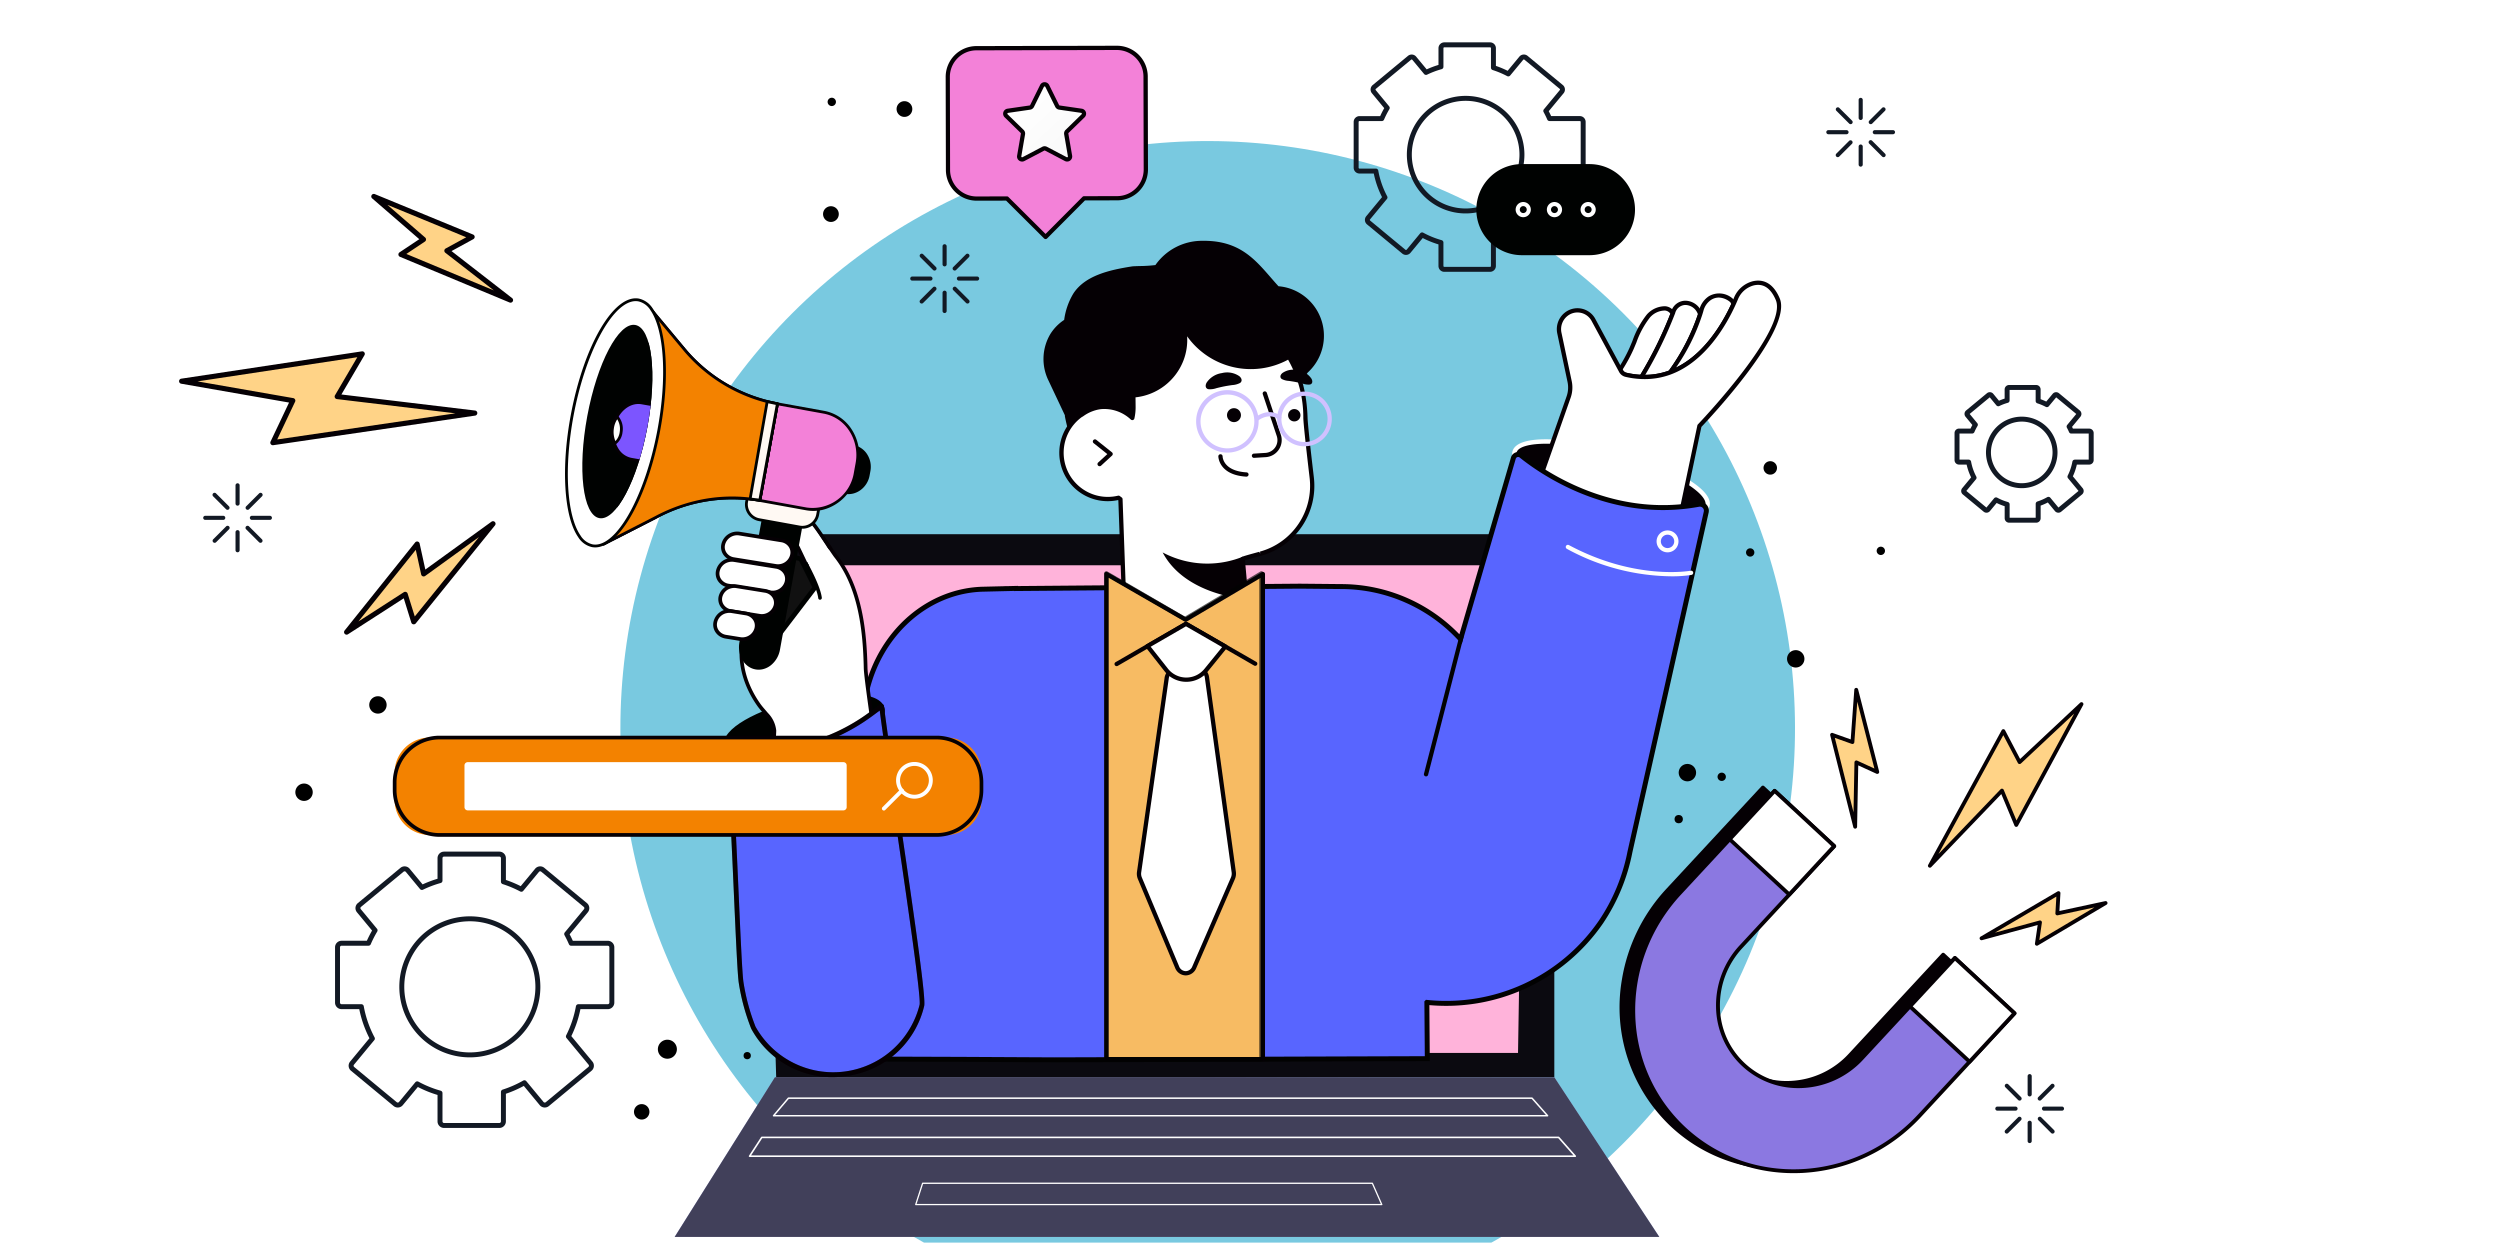 <svg xmlns="http://www.w3.org/2000/svg" xmlns:xlink="http://www.w3.org/1999/xlink" width="505" height="251" viewBox="0 0 505 251">
  <defs>
    <clipPath id="clip-path">
      <rect id="Rectángulo_409908" data-name="Rectángulo 409908" width="505" height="251" transform="translate(-35 -16)" fill="#fff" stroke="#707070" stroke-width="1" opacity="0.33"/>
    </clipPath>
    <filter id="Elipse_11745" x="105.162" y="11.33" width="277.601" height="277.601" filterUnits="userSpaceOnUse">
      <feOffset dy="3" input="SourceAlpha"/>
      <feGaussianBlur stdDeviation="3" result="blur"/>
      <feFlood flood-opacity="0.161"/>
      <feComposite operator="in" in2="blur"/>
      <feComposite in="SourceGraphic"/>
    </filter>
    <clipPath id="clip-path-2">
      <rect id="Rectángulo_409907" data-name="Rectángulo 409907" width="619.42" height="297.798"/>
    </clipPath>
    <clipPath id="clip-path-3">
      <path id="Trazado_994543" data-name="Trazado 994543" d="M160.695,153.85c-2,10.775-.908,20,2.445,20.6s7.694-7.646,9.7-18.421.908-20-2.445-20.6S162.7,143.076,160.695,153.85Z" transform="translate(-159.693 -135.398)"/>
    </clipPath>
    <linearGradient id="linear-gradient" x1="75.343" y1="24.587" x2="76.121" y2="24.587" gradientUnits="objectBoundingBox">
      <stop offset="0" stop-color="#fff"/>
      <stop offset="0.941" stop-color="#f9f9f9"/>
    </linearGradient>
    <linearGradient id="linear-gradient-2" x1="79.422" y1="26.2" x2="80.199" y2="26.2" xlink:href="#linear-gradient"/>
    <linearGradient id="linear-gradient-3" x1="0.15" y1="0.217" x2="0.85" y2="0.949" xlink:href="#linear-gradient"/>
  </defs>
  <g id="Enmascarar_grupo_1159092" data-name="Enmascarar grupo 1159092" transform="translate(35 16)" clip-path="url(#clip-path)">
    <g id="Grupo_1159573" data-name="Grupo 1159573" transform="translate(-3.222 -36.644)">
      <g id="Grupo_1159430" data-name="Grupo 1159430" transform="translate(44.405 0)">
        <g transform="matrix(1, 0, 0, 1, -76.18, 20.64)" filter="url(#Elipse_11745)">
          <circle id="Elipse_11745-2" data-name="Elipse 11745" cx="129.801" cy="129.801" r="129.801" transform="translate(114.16 17.33)" fill="#fff"/>
        </g>
        <circle id="Elipse_11746" data-name="Elipse 11746" cx="118.634" cy="118.634" r="118.634" transform="translate(0 167.774) rotate(-45)" fill="#79c9e0"/>
      </g>
      <g id="Grupo_1159572" data-name="Grupo 1159572" transform="translate(0 5.116)">
        <g id="Grupo_1159494" data-name="Grupo 1159494" transform="translate(4.398 54.704)">
          <g id="Grupo_1159434" data-name="Grupo 1159434" transform="translate(100.097 68.735)">
            <path id="Trazado_994471" data-name="Trazado 994471" d="M220.824,313.794,217.55,203.558H377.991v109.69l-156.928.341" transform="translate(-200.292 -203.558)" fill="#0b0a10"/>
            <path id="Trazado_994472" data-name="Trazado 994472" d="M374.829,312.173H231.748l-3.206-98.5h147.89Z" transform="translate(-204.462 -207.395)" fill="#ffb3da"/>
            <g id="Grupo_1159433" data-name="Grupo 1159433" transform="translate(0 109.69)">
              <g id="Grupo_1159432" data-name="Grupo 1159432">
                <path id="Trazado_994473" data-name="Trazado 994473" d="M189.74,412.578H388.655L367.44,380.313H210Z" transform="translate(-189.74 -380.313)" fill="#b7b8fb"/>
                <path id="Trazado_994474" data-name="Trazado 994474" d="M189.74,412.578H388.655L367.44,380.313H210Z" transform="translate(-189.74 -380.313)" fill="#0b0a10" opacity="0.68"/>
              </g>
              <path id="Trazado_994475" data-name="Trazado 994475" d="M224.949,387.128H375.157l3.138,3.547H221.947Z" transform="translate(-201.96 -382.899)" fill="none" stroke="#fff" stroke-linecap="round" stroke-linejoin="round" stroke-miterlimit="10" stroke-width="0.306"/>
              <path id="Trazado_994476" data-name="Trazado 994476" d="M216.608,399.894H377.565l3.362,3.8H214.142Z" transform="translate(-198.999 -387.743)" fill="none" stroke="#fff" stroke-linecap="round" stroke-linejoin="round" stroke-miterlimit="10" stroke-width="0.328"/>
              <path id="Trazado_994477" data-name="Trazado 994477" d="M269.616,414.829h90.847l1.9,4.3H268.224Z" transform="translate(-219.519 -393.409)" fill="none" stroke="#fff" stroke-linecap="round" stroke-linejoin="round" stroke-miterlimit="10" stroke-width="0.262"/>
            </g>
          </g>
          <g id="Grupo_1159493" data-name="Grupo 1159493" transform="translate(0 0)">
            <g id="Grupo_1159459" data-name="Grupo 1159459" transform="translate(129.332 9.465)">
              <g id="Grupo_1159444" data-name="Grupo 1159444" transform="translate(0 8.042)">
                <g id="Grupo_1159442" data-name="Grupo 1159442" transform="translate(139.94)">
                  <g id="Grupo_1159435" data-name="Grupo 1159435" transform="translate(0 32.054)">
                    <path id="Trazado_994478" data-name="Trazado 994478" d="M481.128,186.126c10.759,3.008,20.133,3.115,20.936.24s-7.266-7.645-18.025-10.653-20.133-3.115-20.936-.24S470.369,183.118,481.128,186.126Z" transform="translate(-462.615 -172.936)" fill="#050004"/>
                    <path id="Trazado_994479" data-name="Trazado 994479" d="M495.4,188.611c-.114,0-.226,0-.337,0a65.793,65.793,0,0,1-27.765-7.762c-2.538-1.5-5.444-3.718-4.872-5.764,1.02-3.653,11.822-2.756,21.468-.06s19.344,7.533,18.324,11.184C501.665,188.176,498.278,188.611,495.4,188.611Zm-14.418-3.174a57.507,57.507,0,0,0,14.091,2.31c3.641.052,5.993-.621,6.314-1.771.634-2.266-6.491-6.98-17.726-10.121s-19.772-2.806-20.405-.538c-.321,1.151,1.353,2.941,4.481,4.789a57.558,57.558,0,0,0,13.246,5.331Z" transform="translate(-462.35 -172.662)" fill="#fff"/>
                  </g>
                  <g id="Grupo_1159441" data-name="Grupo 1159441" transform="translate(4.217)">
                    <g id="Grupo_1159440" data-name="Grupo 1159440">
                      <g id="Grupo_1159436" data-name="Grupo 1159436" transform="translate(17.175 5.167)">
                        <path id="Trazado_994480" data-name="Trazado 994480" d="M498.668,143.451a1.524,1.524,0,0,1-.981-.763l-.171-.316a32.065,32.065,0,0,0,2.3-4.206c.992-2.268,1.763-4.692,3.415-6.592,1.056-1.215,3.756-2.485,4.9-.53,0,.008.007.017.012.025a81.477,81.477,0,0,1-6.315,12.817A16.85,16.85,0,0,1,498.668,143.451Z" transform="translate(-497.086 -129.599)" fill="#fff"/>
                        <path id="Trazado_994481" data-name="Trazado 994481" d="M501.564,144.053h-.019a17.057,17.057,0,0,1-3.24-.446h0a1.948,1.948,0,0,1-1.262-.978l-.17-.315a.43.43,0,0,1,.014-.435,30.988,30.988,0,0,0,2.266-4.149c.2-.465.4-.936.591-1.408a18.507,18.507,0,0,1,2.893-5.3,4.945,4.945,0,0,1,3.721-1.678,2.365,2.365,0,0,1,1.88,1.213.542.542,0,0,1,.042.4,80.989,80.989,0,0,1-6.352,12.888A.432.432,0,0,1,501.564,144.053Zm-3.813-1.929.051.1a1.1,1.1,0,0,0,.7.548h0a16.164,16.164,0,0,0,2.829.412,80.524,80.524,0,0,0,6.066-12.328,1.465,1.465,0,0,0-1.118-.643,4.079,4.079,0,0,0-2.992,1.385,17.862,17.862,0,0,0-2.746,5.057c-.2.478-.393.954-.6,1.425A31.2,31.2,0,0,1,497.752,142.123Z" transform="translate(-496.822 -129.335)" fill="#050004"/>
                      </g>
                      <g id="Grupo_1159437" data-name="Grupo 1159437" transform="translate(21.486 4.061)">
                        <path id="Trazado_994482" data-name="Trazado 994482" d="M504.465,143.209a81.429,81.429,0,0,0,6.315-12.817c.025-.064.051-.126.076-.19a2.572,2.572,0,0,1,2.553-1.952,3.192,3.192,0,0,1,2.908,2.314A43.622,43.622,0,0,1,510.26,142.3,14.6,14.6,0,0,1,504.465,143.209Z" transform="translate(-504.033 -127.817)" fill="#fff"/>
                        <path id="Trazado_994483" data-name="Trazado 994483" d="M504.854,143.39c-.223,0-.447,0-.672-.014a.431.431,0,0,1-.347-.659,80.047,80.047,0,0,0,6.279-12.746l.076-.191a2.994,2.994,0,0,1,2.968-2.225,3.614,3.614,0,0,1,3.306,2.613.433.433,0,0,1,0,.259,43.586,43.586,0,0,1-6.113,11.852.438.438,0,0,1-.205.161A15.036,15.036,0,0,1,504.854,143.39Zm8.2-14.974a2.181,2.181,0,0,0-2.059,1.679l-.077.192a83.011,83.011,0,0,1-5.954,12.24,14.18,14.18,0,0,0,4.755-.848,42.744,42.744,0,0,0,5.881-11.373,2.744,2.744,0,0,0-2.468-1.888Z" transform="translate(-503.769 -127.554)" fill="#050004"/>
                      </g>
                      <g id="Grupo_1159438" data-name="Grupo 1159438" transform="translate(27.281 2.565)">
                        <path id="Trazado_994484" data-name="Trazado 994484" d="M513.8,141.382a43.647,43.647,0,0,0,6.057-11.736c.08-.258.161-.516.235-.779a4.253,4.253,0,0,1,1.716-2.485c2.356-1.511,4.485.56,4.485.56a2.64,2.64,0,0,1,.306.643C524.8,131.549,520.669,138.814,513.8,141.382Z" transform="translate(-513.372 -125.404)" fill="#fff"/>
                        <path id="Trazado_994485" data-name="Trazado 994485" d="M513.539,141.554a.432.432,0,0,1-.356-.675,42.8,42.8,0,0,0,6-11.62l.044-.143c.064-.207.128-.414.187-.626a4.692,4.692,0,0,1,1.9-2.732,4.1,4.1,0,0,1,5.019.615,2.877,2.877,0,0,1,.413.812.433.433,0,0,1-.015.319c-1.873,4.116-6.059,11.41-13.039,14.022A.427.427,0,0,1,513.539,141.554ZM523.365,126a2.894,2.894,0,0,0-1.587.485,3.838,3.838,0,0,0-1.533,2.239c-.061.218-.127.433-.193.646l-.045.143a41.011,41.011,0,0,1-5.291,10.634c5.817-2.838,9.43-9.1,11.154-12.838a1.862,1.862,0,0,0-.2-.38A3.777,3.777,0,0,0,523.365,126Z" transform="translate(-513.108 -125.143)" fill="#050004"/>
                      </g>
                      <g id="Grupo_1159439" data-name="Grupo 1159439">
                        <path id="Trazado_994486" data-name="Trazado 994486" d="M476.605,144.795a5.82,5.82,0,0,0,.2-3.133l-2.07-9.776a3.851,3.851,0,0,1,1.373-3.813,3.667,3.667,0,0,1,5.487,1.1l5.416,10.042.171.316a1.527,1.527,0,0,0,.981.763,16.8,16.8,0,0,0,3.161.435,14.631,14.631,0,0,0,5.8-.909c6.866-2.569,10.993-9.833,12.8-13.8.177-.388.333-.747.465-1.065a5.192,5.192,0,0,1,3.531-3.136c1.627-.376,3.589.038,4.932,3.2,2.686,6.324-15.817,25.6-15.817,25.6L498.1,174.056c-4.4,7.034-28.257-10.028-28.257-10.028Z" transform="translate(-469.41 -121.273)" fill="#fff"/>
                        <path id="Trazado_994487" data-name="Trazado 994487" d="M494.1,175.924c-8.166,0-24.062-11.3-24.773-11.808a.43.43,0,0,1-.156-.493l6.764-19.233h0a5.372,5.372,0,0,0,.188-2.9l-2.07-9.776a4.256,4.256,0,0,1,1.527-4.24,4.1,4.1,0,0,1,6.133,1.226L487.3,139.06a1.1,1.1,0,0,0,.7.548,16.187,16.187,0,0,0,3.081.424,14.331,14.331,0,0,0,5.627-.882c6.689-2.5,10.739-9.577,12.556-13.571.173-.384.328-.738.459-1.053a5.627,5.627,0,0,1,3.833-3.39c1.641-.379,3.921-.09,5.425,3.452,2.7,6.352-14.28,24.365-15.816,25.975l-4.91,23.319a.418.418,0,0,1-.057.141,3.976,3.976,0,0,1-2.733,1.777A7.1,7.1,0,0,1,494.1,175.924ZM470.092,163.6c2.268,1.586,18.455,12.691,25.207,11.353a3.113,3.113,0,0,0,2.129-1.327l4.919-23.362a.429.429,0,0,1,.111-.21c.182-.191,18.274-19.139,15.73-25.131-1.019-2.4-2.511-3.393-4.438-2.949a4.764,4.764,0,0,0-3.23,2.882c-.133.321-.292.684-.47,1.077-1.873,4.116-6.059,11.411-13.04,14.022a15.109,15.109,0,0,1-5.965.936,17.078,17.078,0,0,1-3.241-.446,1.949,1.949,0,0,1-1.261-.978l-5.587-10.358a3.235,3.235,0,0,0-4.839-.963,3.4,3.4,0,0,0-1.219,3.386l2.07,9.776a6.24,6.24,0,0,1-.218,3.366Z" transform="translate(-469.146 -121.009)" fill="#050004"/>
                      </g>
                    </g>
                  </g>
                </g>
                <path id="Trazado_994488" data-name="Trazado 994488" d="M414.466,187.673c-17.8,3.291-31.833-6.615-35.837-9.84a1,1,0,0,0-1.586.5L366.375,214.91A32.75,32.75,0,0,0,342.3,204.29l-8.4-.083-57.322.483-.008-.03-1.514.037-.5,0-.007.011-4.616.113c-10.8.264-20.518,8.368-23.475,20.37q-.179.726-.325,1.469l-9.282,73.031,28.669.1,18.8.1,75.339-.241-.09-11.364a37.981,37.981,0,0,0,35.178-16.256,38.5,38.5,0,0,0,5.843-14.139l15.406-68.634A1.315,1.315,0,0,0,414.466,187.673Z" transform="translate(-236.85 -142.486)" fill="#5865ff" stroke="#020202" stroke-miterlimit="10" stroke-width="1"/>
                <g id="Grupo_1159443" data-name="Grupo 1159443" transform="translate(122.12 50.464)">
                  <path id="Trazado_994489" data-name="Trazado 994489" d="M434.068,264.861a.432.432,0,0,1-.418-.539l7.151-27.81a.431.431,0,0,1,.835.216l-7.151,27.81A.431.431,0,0,1,434.068,264.861Z" transform="translate(-433.636 -215.175)" fill="#020202"/>
                  <path id="Trazado_994490" data-name="Trazado 994490" d="M501.1,213.372a44.9,44.9,0,0,1-21.059-5.547.431.431,0,0,1,.408-.76c13.447,7.206,24.485,5.2,24.6,5.177a.431.431,0,0,1,.162.847A24.666,24.666,0,0,1,501.1,213.372Z" transform="translate(-451.158 -204.105)" fill="#fff"/>
                  <path id="Trazado_994491" data-name="Trazado 994491" d="M511.59,206.752h-.024a2.213,2.213,0,0,1-1.524-3.794,2.213,2.213,0,1,1,1.548,3.795Zm0-3.563a1.35,1.35,0,1,0,.964.405A1.347,1.347,0,0,0,511.59,203.188Z" transform="translate(-462.374 -202.327)" fill="#fff"/>
                </g>
              </g>
              <g id="Grupo_1159453" data-name="Grupo 1159453" transform="translate(45.282)">
                <g id="Grupo_1159445" data-name="Grupo 1159445" transform="translate(0)">
                  <path id="Trazado_994492" data-name="Trazado 994492" d="M311.849,127.337a9.4,9.4,0,0,0-.375,9.023l3.572,7.566-.17.035s3.726,19.541,13,14.41a11.85,11.85,0,0,0,3.862-3.39,20.94,20.94,0,0,0,28.877-18.86,3.2,3.2,0,0,0,2.473-1.448,9.594,9.594,0,0,0-5.753-16.754c-4.172-4.55-6.9-9.264-15.159-9.169a11.057,11.057,0,0,0-9.139,4.709c-.022.032-.026.078-.056.1-.359.285-4.4.267-4.953.354-4,.619-9.149,1.636-11.533,5.249a13.35,13.35,0,0,0-1.844,5.387A8.837,8.837,0,0,0,311.849,127.337Z" transform="translate(-310.078 -108.316)" fill="#050004"/>
                  <path id="Trazado_994493" data-name="Trazado 994493" d="M324.606,159.4a5.38,5.38,0,0,1-2.307-.526c-5.678-2.663-8.011-14.588-8.107-15.094l-.079-.417.05-.01-3.338-7.071a9.873,9.873,0,0,1,.4-9.439h0a9.366,9.366,0,0,1,2.768-2.814,13.8,13.8,0,0,1,1.879-5.365c2.329-3.531,7.061-4.7,11.827-5.438.2-.032.686-.047,1.521-.073a28.883,28.883,0,0,0,3.2-.2,11.5,11.5,0,0,1,9.492-4.9c7.311-.1,10.455,3.553,13.8,7.4.51.588,1.028,1.184,1.57,1.779a9.518,9.518,0,0,1,1.2.17,10.055,10.055,0,0,1,4.7,17.272,3.439,3.439,0,0,1-2.4,1.533,21.282,21.282,0,0,1-21.355,20.5H339.4a21.221,21.221,0,0,1-7.776-1.473,12.332,12.332,0,0,1-3.8,3.245A6.639,6.639,0,0,1,324.606,159.4Zm-9.48-15.366c.466,2.135,2.824,11.849,7.54,14.06a4.944,4.944,0,0,0,4.739-.361,11.481,11.481,0,0,0,3.723-3.268l.2-.272.312.128a20.374,20.374,0,0,0,7.759,1.533h.019a20.427,20.427,0,0,0,20.505-20.005l.009-.353.349-.06a2.8,2.8,0,0,0,2.165-1.223l.094-.121a9.165,9.165,0,0,0-5.5-16l-.171-.012-.116-.127c-.589-.642-1.149-1.288-1.7-1.922-3.347-3.856-6.222-7.184-13.137-7.107a10.631,10.631,0,0,0-8.785,4.518.388.388,0,0,1-.146.2c-.282.223-1.016.3-3.741.379-.617.019-1.254.037-1.415.063-4.571.707-9.095,1.81-11.239,5.061a12.824,12.824,0,0,0-1.778,5.215l-.03.2-.169.1a8.47,8.47,0,0,0-2.663,2.651h0a9,9,0,0,0-.349,8.607l3.805,8.061Z" transform="translate(-309.819 -108.051)" fill="#050004"/>
                </g>
                <g id="Grupo_1159447" data-name="Grupo 1159447" transform="translate(3.189 16.803)">
                  <path id="Trazado_994494" data-name="Trazado 994494" d="M326.879,162.4c-.117.027-.231.06-.346.092C326.647,162.457,326.763,162.427,326.879,162.4Z" transform="translate(-319.349 -145.474)" fill="none"/>
                  <path id="Trazado_994495" data-name="Trazado 994495" d="M325.417,162.812c-.163.058-.324.119-.482.187C325.093,162.932,325.254,162.87,325.417,162.812Z" transform="translate(-318.743 -145.631)" fill="none"/>
                  <g id="Grupo_1159446" data-name="Grupo 1159446">
                    <path id="Trazado_994496" data-name="Trazado 994496" d="M361.587,142.043c-3.6-5.486-4.143-5.748-.372.191a15.386,15.386,0,0,1-20.938-6.411,11.227,11.227,0,0,1-10.1,14l.022,2.357a9.553,9.553,0,0,1-.24,2.207,8.321,8.321,0,0,0-6.271-2.224,7.272,7.272,0,0,0-.941.158c-.117.029-.232.059-.346.092-.173.048-.342.1-.51.164s-.324.12-.482.187a8.358,8.358,0,0,0-1.669.963l-.009-.03a9.345,9.345,0,0,0,7.449,16.806l.388.289,1.193,33.13,25.18-2.148c-.536-6.285-1.669-18.908-1.671-18.923.012-.056,1.54-.492,3.441-1.015l.133-.037A14.286,14.286,0,0,0,366.2,166.347c-.621-5.272-1.218-10.6-1.26-11.964C364.809,150.108,363.96,145.666,361.587,142.043Z" transform="translate(-315.22 -135.391)" fill="#fff"/>
                    <path id="Trazado_994497" data-name="Trazado 994497" d="M328.5,204.083a.431.431,0,0,1-.431-.416l-1.186-32.923-.064-.047a9.775,9.775,0,0,1-7.594-17.626.441.441,0,0,1,.136-.062,8.877,8.877,0,0,1,1.614-.91c.171-.071.339-.137.509-.2s.357-.123.541-.174c.113-.034.235-.065.357-.095a7.645,7.645,0,0,1,1.006-.169,8.618,8.618,0,0,1,6.021,1.859,9.054,9.054,0,0,0,.1-1.408l-.022-2.356a.431.431,0,0,1,.4-.434,10.865,10.865,0,0,0,9.338-6.917,10.75,10.75,0,0,0,.371-6.541.431.431,0,0,1,.8-.308,14.953,14.953,0,0,0,19.94,6.445c-2.7-4.253-2.62-4.3-2.2-4.574s.5-.332,3.549,4.314h0c2.114,3.227,3.267,7.454,3.425,12.564.035,1.115.469,5.239,1.257,11.927A14.631,14.631,0,0,1,355.7,181.946l-.134.037c-1.919.528-2.744.771-3.1.884.18,2.011,1.156,12.907,1.641,18.6a.431.431,0,0,1-.393.467l-25.179,2.148ZM326.92,169.8a.428.428,0,0,1,.258.086l.388.289a.431.431,0,0,1,.173.33l1.177,32.676,24.3-2.073c-.518-6.045-1.51-17.116-1.623-18.374l-.011-.12a.447.447,0,0,1,.007-.125c.07-.33.07-.33,3.748-1.342l.248.38-.115-.415a13.773,13.773,0,0,0,10.041-14.981c-.8-6.808-1.227-10.846-1.263-12a23.567,23.567,0,0,0-3.077-11.793l-.016.009a15.81,15.81,0,0,1-20.378-4.734,11.564,11.564,0,0,1-.747,4.9,11.731,11.731,0,0,1-9.677,7.433l.019,1.959a10.044,10.044,0,0,1-.249,2.306.431.431,0,0,1-.288.315.426.426,0,0,1-.418-.086,7.832,7.832,0,0,0-5.948-2.119,6.814,6.814,0,0,0-.886.149c-.1.025-.211.053-.319.086-.169.047-.328.1-.487.157s-.309.115-.461.179a7.948,7.948,0,0,0-1.577.91.418.418,0,0,1-.159.074,8.917,8.917,0,0,0,7.243,15.936A.455.455,0,0,1,326.92,169.8Z" transform="translate(-314.957 -135.127)" fill="#050004"/>
                  </g>
                  <path id="Trazado_994498" data-name="Trazado 994498" d="M357.749,211.746a19.227,19.227,0,0,1-9.152-2.253c4.6,8.744,16.987,9.448,16.987,9.448l-.735-8.612A19.238,19.238,0,0,1,357.749,211.746Z" transform="translate(-327.721 -163.343)" fill="#050004"/>
                </g>
                <g id="Grupo_1159450" data-name="Grupo 1159450" transform="translate(30.859 26.052)">
                  <path id="Trazado_994499" data-name="Trazado 994499" d="M372.35,164.12a1.407,1.407,0,1,1-1.219-1.573A1.407,1.407,0,0,1,372.35,164.12Z" transform="translate(-363.34 -154.776)" fill="#050004"/>
                  <path id="Trazado_994500" data-name="Trazado 994500" d="M391.917,164.238a1.248,1.248,0,1,1-1.081-1.4A1.249,1.249,0,0,1,391.917,164.238Z" transform="translate(-370.884 -154.889)" fill="#050004"/>
                  <g id="Grupo_1159448" data-name="Grupo 1159448" transform="translate(1.9 0.565)">
                    <path id="Trazado_994501" data-name="Trazado 994501" d="M369.55,153.041a3.9,3.9,0,0,1-1.56.426c-.57.077-1.141.169-1.635.266s-1.058.228-1.615.372a3.866,3.866,0,0,1-1.6.194c-.459-.1-.733-.576-.354-1.306a4.458,4.458,0,0,1,3.088-1.943,4.327,4.327,0,0,1,3.552.64C370.031,152.227,369.944,152.777,369.55,153.041Z" transform="translate(-362.607 -150.942)" fill="#050004"/>
                  </g>
                  <g id="Grupo_1159449" data-name="Grupo 1159449" transform="translate(16.995)">
                    <path id="Trazado_994502" data-name="Trazado 994502" d="M387.209,151.9a3.459,3.459,0,0,0,1.384.377c.506.068,1.012.148,1.45.235s.939.2,1.434.329a3.435,3.435,0,0,0,1.421.171c.407-.086.649-.511.313-1.159a3.956,3.956,0,0,0-2.74-1.721,3.837,3.837,0,0,0-3.151.57C386.781,151.175,386.859,151.663,387.209,151.9Z" transform="translate(-386.931 -150.032)" fill="#050004"/>
                  </g>
                  <path id="Trazado_994503" data-name="Trazado 994503" d="M378.086,170.5a.431.431,0,0,1-.026-.862l2.323-.142a2.584,2.584,0,0,0,2.294-3.4l-2.827-8.461a.431.431,0,1,1,.818-.274l2.827,8.462a3.446,3.446,0,0,1-3.059,4.532l-2.323.142Z" transform="translate(-366.417 -152.703)" fill="#050004"/>
                  <path id="Trazado_994504" data-name="Trazado 994504" d="M372.406,182.059h-.025c-5.6-.33-5.655-4.057-5.655-4.1a.431.431,0,0,1,.431-.43h0a.432.432,0,0,1,.431.429c0,.126.1,2.956,4.843,3.235a.431.431,0,0,1-.025.861Z" transform="translate(-362.27 -160.467)" fill="#050004"/>
                  <path id="Trazado_994505" data-name="Trazado 994505" d="M391.386,168.19a5.525,5.525,0,1,1,.876-.07A5.53,5.53,0,0,1,391.386,168.19Zm.005-10.181a4.659,4.659,0,1,0,4.6,3.923A4.679,4.679,0,0,0,391.391,158.009Z" transform="translate(-369.532 -152.731)" fill="#d0c1ff"/>
                  <path id="Trazado_994506" data-name="Trazado 994506" d="M365.825,169.3a6.312,6.312,0,1,1,1.01-.081A6.385,6.385,0,0,1,365.825,169.3Zm.017-11.726a5.432,5.432,0,1,0,5.361,4.573A5.431,5.431,0,0,0,365.843,157.572Z" transform="translate(-359.546 -152.565)" fill="#d0c1ff"/>
                  <path id="Trazado_994507" data-name="Trazado 994507" d="M379.074,165.567a.431.431,0,0,1-.243-.787c2.974-2.031,4.981-.194,5-.175a.431.431,0,0,1-.59.629c-.071-.065-1.55-1.363-3.925.259A.431.431,0,0,1,379.074,165.567Z" transform="translate(-366.791 -155.265)" fill="#d0c1ff"/>
                </g>
                <g id="Grupo_1159452" data-name="Grupo 1159452" transform="translate(9.963 40.11)">
                  <g id="Grupo_1159451" data-name="Grupo 1159451">
                    <path id="Trazado_994508" data-name="Trazado 994508" d="M327.242,178.11a.432.432,0,0,1-.292-.749l1.852-1.7-2.766-2.208a.431.431,0,1,1,.539-.674l3.159,2.522a.432.432,0,0,1,.023.655L327.534,178A.428.428,0,0,1,327.242,178.11Z" transform="translate(-325.874 -172.684)" fill="#050004"/>
                  </g>
                </g>
              </g>
              <g id="Grupo_1159458" data-name="Grupo 1159458" transform="translate(57.549 66.744)">
                <g id="Grupo_1159454" data-name="Grupo 1159454" transform="translate(0.002 0.14)">
                  <path id="Trazado_994509" data-name="Trazado 994509" d="M361.892,314.516h-31.61V216.524l16.012,9.219,15.6-9.219Z" transform="translate(-329.851 -216.093)" fill="#f7bb63"/>
                  <path id="Trazado_994510" data-name="Trazado 994510" d="M361.629,314.684h-31.61a.431.431,0,0,1-.431-.431V216.261a.432.432,0,0,1,.647-.374l15.794,9.093,15.382-9.091a.435.435,0,0,1,.433,0,.431.431,0,0,1,.218.375v97.992A.432.432,0,0,1,361.629,314.684Zm-31.179-.863H361.2v-96.8l-14.947,8.834a.435.435,0,0,1-.434,0l-15.365-8.846v96.814Z" transform="translate(-329.588 -215.83)" fill="#050004"/>
                </g>
                <g id="Grupo_1159455" data-name="Grupo 1159455" transform="translate(0)" opacity="0.63">
                  <path id="Trazado_994511" data-name="Trazado 994511" d="M361.336,314.6h-31.32a.431.431,0,0,1-.431-.431V216.036a.433.433,0,0,1,.217-.374.437.437,0,0,1,.432,0l15.645,9.105,15.236-9.1a.432.432,0,0,1,.652.37v98.131A.431.431,0,0,1,361.336,314.6Zm-30.888-.863H360.9V216.8l-14.8,8.843a.434.434,0,0,1-.438,0l-15.217-8.856Z" transform="translate(-329.585 -215.604)" fill="#000201"/>
                </g>
                <path id="Trazado_994512" data-name="Trazado 994512" d="M333.35,241.016a.431.431,0,0,1-.217-.8l14.006-8.115a.433.433,0,0,1,.431,0l14.006,8.06a.432.432,0,0,1-.43.748l-13.79-7.936-13.791,7.991A.441.441,0,0,1,333.35,241.016Z" transform="translate(-330.85 -221.84)" fill="#050004"/>
                <g id="Grupo_1159456" data-name="Grupo 1159456" transform="translate(6.586 19.257)">
                  <path id="Trazado_994513" data-name="Trazado 994513" d="M346.477,249.325l-5.559,39.088a2.4,2.4,0,0,0,.159,1.263l7.521,17.943a1.835,1.835,0,0,0,3.462.027l7.8-17.965a2.4,2.4,0,0,0,.172-1.278l-5.4-39.242a2,2,0,0,0-1.966-1.828l-4.366.176A2.014,2.014,0,0,0,346.477,249.325Z" transform="translate(-340.462 -246.899)" fill="#fff"/>
                  <path id="Trazado_994514" data-name="Trazado 994514" d="M350.071,309.025h-.014a2.329,2.329,0,0,1-2.121-1.5l-7.521-17.943a2.822,2.822,0,0,1-.189-1.49L345.786,249h0a2.45,2.45,0,0,1,2.237-2.188l4.366-.177a2.442,2.442,0,0,1,2.41,2.2l5.4,39.243a2.821,2.821,0,0,1-.2,1.509l-7.8,17.965A2.322,2.322,0,0,1,350.071,309.025Zm-3.431-59.9-5.559,39.087a1.957,1.957,0,0,0,.13,1.035l7.521,17.943a1.463,1.463,0,0,0,1.331.974h.009a1.457,1.457,0,0,0,1.329-.953l7.8-17.965a1.957,1.957,0,0,0,.141-1.048l-5.4-39.242a1.576,1.576,0,0,0-1.522-1.456l-4.366.177A1.589,1.589,0,0,0,346.64,249.122Z" transform="translate(-340.198 -246.635)" fill="#050004"/>
                </g>
                <g id="Grupo_1159457" data-name="Grupo 1159457" transform="translate(8.303 10.199)">
                  <path id="Trazado_994515" data-name="Trazado 994515" d="M343.659,237.236l3.793,4.816a5.146,5.146,0,0,0,8.035.062l3.9-4.8-7.959-4.58Z" transform="translate(-343.228 -232.302)" fill="#fff"/>
                  <path id="Trazado_994516" data-name="Trazado 994516" d="M351.232,244.18h-.044a5.553,5.553,0,0,1-4.338-2.126l-3.793-4.816a.431.431,0,0,1,.123-.64l7.771-4.5a.433.433,0,0,1,.431,0l7.959,4.58a.431.431,0,0,1,.119.646l-3.9,4.8A5.551,5.551,0,0,1,351.232,244.18Zm-7.19-7.084,3.485,4.425a4.714,4.714,0,0,0,7.361.057l3.584-4.407-7.3-4.2Z" transform="translate(-342.965 -232.038)" fill="#050004"/>
                </g>
              </g>
            </g>
            <g id="Grupo_1159489" data-name="Grupo 1159489" transform="translate(74.723 19.772)">
              <g id="Grupo_1159488" data-name="Grupo 1159488" transform="translate(0 0)">
                <g id="Grupo_1159465" data-name="Grupo 1159465" transform="translate(35.336 47.313)">
                  <g id="Grupo_1159460" data-name="Grupo 1159460" transform="translate(0 33.877)">
                    <path id="Trazado_994517" data-name="Trazado 994517" d="M223.536,267.538c-8.684,2.069-16.257,1.5-16.916-1.263s5.846-6.686,14.53-8.754,16.257-1.5,16.916,1.263S232.219,265.47,223.536,267.538Z" transform="translate(-206.09 -255.787)" fill="#000201"/>
                    <path id="Trazado_994518" data-name="Trazado 994518" d="M224.512,267.416c-.387.1-.773.2-1.16.292-7.848,1.87-16.646,1.938-17.5-1.618s7.046-7.456,14.886-9.333,16.646-1.937,17.495,1.618C239.042,261.755,231.955,265.453,224.512,267.416Zm-4.736-9.428c-8.3,2.189-13.474,5.826-12.985,7.878.512,2.148,7.348,3.049,16.338.907h0c8.982-2.142,14.686-6.028,14.174-8.177s-7.348-3.049-16.338-.907Q220.36,257.834,219.776,257.987Z" transform="translate(-205.794 -255.488)" fill="#000201"/>
                  </g>
                  <g id="Grupo_1159461" data-name="Grupo 1159461" transform="translate(3.155)">
                    <path id="Trazado_994519" data-name="Trazado 994519" d="M215,237.25c-3.018-4.27-4.507-9.68-2.834-14.775l2.984.71s1.821-8.212,1.593-14.027c.872-2.089,8.91,1.013,8.91,1.013l-1.561-3.089a5.9,5.9,0,0,1-.6-3.368c.112-1.218,1.208-2.428,2.406-2.185,1.179.24,3.88,4.7,4.687,5.728,4.859,6.2,5.825,14.929,5.986,22.555.086,4.064,6.723,45.245,6.242,47.164a13.156,13.156,0,0,1-24.272,3.179h0a30.217,30.217,0,0,1-1.751-6.465c-.462-2.98,1.382-30.33,1.353-31.247a5.575,5.575,0,0,0-1.6-3.322C216.015,238.485,215.447,237.877,215,237.25Z" transform="translate(-211.103 -201.126)" fill="#fff"/>
                    <path id="Trazado_994520" data-name="Trazado 994520" d="M233.379,286.617a14.473,14.473,0,0,1-1.8.352,13.282,13.282,0,0,1-13.589-6.862,30.515,30.515,0,0,1-1.793-6.588c-.346-2.231.566-17.686,1.056-25.988.168-2.837.3-5.079.293-5.3a5.16,5.16,0,0,0-1.512-3.095c-.159-.192-.323-.38-.485-.568-.372-.43-.756-.876-1.075-1.326h0c-3.4-4.815-4.454-10.321-2.883-15.1a.374.374,0,0,1,.44-.246l2.613.622c.346-1.661,1.7-8.557,1.506-13.563a.37.37,0,0,1,.029-.158c.832-2,6.447-.272,8.9.591l-1.136-2.249a6.98,6.98,0,0,1-1.045-3.678,3.045,3.045,0,0,1,1.178-2.1,2.089,2.089,0,0,1,1.672-.411c.961.2,2.4,2.207,4.036,4.619.365.537.68,1,.871,1.244,5.087,6.487,5.913,15.58,6.065,22.776.038,1.805,1.4,11.135,2.843,21.013,2.217,15.176,3.65,25.2,3.388,26.25A13.248,13.248,0,0,1,233.379,286.617Zm-18.3-49.809c.3.422.654.834,1.031,1.27.164.191.331.383.493.577a5.939,5.939,0,0,1,1.684,3.549c.007.249-.09,1.919-.294,5.372-.488,8.275-1.4,23.677-1.064,25.83a29.948,29.948,0,0,0,1.729,6.385,12.786,12.786,0,0,0,23.565-3.133c.244-1-1.777-14.841-3.4-25.962-1.447-9.9-2.812-19.253-2.852-21.1-.149-7.081-.954-16.019-5.906-22.333-.206-.263-.513-.714-.9-1.285-.917-1.35-2.826-4.157-3.567-4.308a1.358,1.358,0,0,0-1.081.28,3.98,3.98,0,0,0-1.381,1.941c-.1,1.149.989,3.7,1.468,4.643l.507,1.2a9.078,9.078,0,0,1,.827,1.815c-.1.114-.229-.506-.374-.56-3.3-1.256-8.014-3.074-8.668-1.974.2,5.791-1.587,13.947-1.605,14.028a.372.372,0,0,1-.449.282l-2.646-.63c-1.346,4.482-.3,9.606,2.886,14.117Z" transform="translate(-210.878 -200.899)" fill="#050004"/>
                  </g>
                  <g id="Grupo_1159463" data-name="Grupo 1159463" transform="translate(0.087 35.916)">
                    <path id="Trazado_994521" data-name="Trazado 994521" d="M209.627,315.374a42.491,42.491,0,0,0,2.457,9.071c8.113,14.659,29.987,11.792,34.055-4.461.573-2.287-6.065-44.35-8.146-60.436l-2.281,1.684a38.241,38.241,0,0,1-28.976,6.958h0C207.82,269.514,208.979,311.192,209.627,315.374Z" transform="translate(-206.238 -259.068)" fill="#5865ff"/>
                    <g id="Grupo_1159462" data-name="Grupo 1159462" opacity="0.24">
                      <path id="Trazado_994522" data-name="Trazado 994522" d="M232.9,333.5a20.119,20.119,0,0,1-2.518.493,18.594,18.594,0,0,1-19.023-9.605,42.818,42.818,0,0,1-2.511-9.23h0c-.264-1.705-.6-9.342-.995-18.186-.517-11.664-1.226-27.639-1.818-28.8a.453.453,0,0,1-.032-.527.486.486,0,0,1,.506-.217,37.959,37.959,0,0,0,28.612-6.871l2.281-1.684a.486.486,0,0,1,.473-.055.478.478,0,0,1,.288.38c.732,5.667,2.02,14.48,3.383,23.81,3.108,21.281,5.119,35.34,4.752,36.8A18.545,18.545,0,0,1,232.9,333.5Zm-25.818-65.012c.517,2.715.974,11.414,1.73,28.441.374,8.449.729,16.428.984,18.081h0a42.088,42.088,0,0,0,2.429,8.969,17.981,17.981,0,0,0,33.142-4.4c.348-1.389-2.49-20.82-4.77-36.432-1.3-8.9-2.532-17.333-3.28-23.018l-1.625,1.2A38.937,38.937,0,0,1,207.084,268.484Zm2.239,46.6.009,0Z" transform="translate(-205.935 -258.774)" fill="#050004"/>
                    </g>
                    <path id="Trazado_994523" data-name="Trazado 994523" d="M232.9,333.5a20.119,20.119,0,0,1-2.518.493,18.594,18.594,0,0,1-19.023-9.605,42.818,42.818,0,0,1-2.511-9.23h0c-.264-1.705-.6-9.342-.995-18.186-.517-11.664-1.226-27.639-1.818-28.8a.453.453,0,0,1-.032-.527.486.486,0,0,1,.506-.217,37.959,37.959,0,0,0,28.612-6.871l2.281-1.684a.486.486,0,0,1,.473-.055.478.478,0,0,1,.288.38c.732,5.667,2.02,14.48,3.383,23.81,3.108,21.281,5.119,35.34,4.752,36.8A18.545,18.545,0,0,1,232.9,333.5Zm-25.818-65.012c.517,2.715.974,11.414,1.73,28.441.374,8.449.729,16.428.984,18.081h0a42.088,42.088,0,0,0,2.429,8.969,17.981,17.981,0,0,0,33.142-4.4c.348-1.389-2.49-20.82-4.77-36.432-1.3-8.9-2.532-17.333-3.28-23.018l-1.625,1.2A38.937,38.937,0,0,1,207.084,268.484Zm2.239,46.6.009,0Z" transform="translate(-205.935 -258.774)" fill="#050004"/>
                  </g>
                  <g id="Grupo_1159464" data-name="Grupo 1159464" transform="translate(0.824 2.57)">
                    <path id="Trazado_994524" data-name="Trazado 994524" d="M225.009,215.241l-8.338,10.925-8.748-13.479.755-6.674,13.452,3.471Z" transform="translate(-207.426 -205.409)" fill="#111"/>
                    <path id="Trazado_994525" data-name="Trazado 994525" d="M216.336,226.63l-9.214-14.195.837-7.394,14.2,3.664,3.11,6.222Zm-8.22-14.429,8.283,12.763,7.744-10.145-2.649-5.295-12.706-3.279Z" transform="translate(-207.122 -205.041)" fill="#000201"/>
                  </g>
                </g>
                <g id="Grupo_1159467" data-name="Grupo 1159467" transform="translate(48.855 45.044)">
                  <g id="Grupo_1159466" data-name="Grupo 1159466">
                    <path id="Trazado_994526" data-name="Trazado 994526" d="M231.047,207.326s-1.142-2.444-1.637-3.467a6.8,6.8,0,0,1-.959-3.447c.1-1.207,1.141-2.406,2.278-2.163,1.119.24,3.686,4.665,4.453,5.687" transform="translate(-227.905 -197.614)" fill="#fff"/>
                    <path id="Trazado_994527" data-name="Trazado 994527" d="M230.516,207.8s-1.268-2.685-1.819-3.807a7.762,7.762,0,0,1-1.1-4,3.316,3.316,0,0,1,1.235-2.273,2.132,2.132,0,0,1,1.744-.443c1,.21,2.518,2.4,4.249,5.025.388.587.721,1.094.923,1.36a.381.381,0,0,1-.061.524.354.354,0,0,1-.508-.063c-.218-.286-.542-.778-.953-1.4-.973-1.476-3-4.547-3.795-4.714a1.434,1.434,0,0,0-1.169.31,2.577,2.577,0,0,0-.946,1.743,7.171,7.171,0,0,0,1.028,3.589c.552,1.125,1.823,3.817,1.823,3.817Z" transform="translate(-227.578 -197.244)" fill="#050004"/>
                  </g>
                  <path id="Trazado_994528" data-name="Trazado 994528" d="M235.213,220.235a.3.3,0,0,1-.047.009.364.364,0,0,1-.4-.323c-.284-2.289-2.741-6.665-2.766-6.709a.38.38,0,0,1,.131-.51.358.358,0,0,1,.5.135c.1.184,2.556,4.551,2.858,6.989A.374.374,0,0,1,235.213,220.235Z" transform="translate(-229.236 -203.09)" fill="#000201"/>
                </g>
                <g id="Grupo_1159482" data-name="Grupo 1159482" transform="translate(0)">
                  <g id="Grupo_1159481" data-name="Grupo 1159481" transform="translate(0)">
                    <g id="Grupo_1159480" data-name="Grupo 1159480">
                      <g id="Grupo_1159468" data-name="Grupo 1159468" transform="translate(55.02 30.137)">
                        <path id="Trazado_994529" data-name="Trazado 994529" d="M237.972,182.971l4.464.81a4.151,4.151,0,0,0,4.713-3.489l.159-.876a4.15,4.15,0,0,0-3.185-4.924l-4.464-.81Z" transform="translate(-237.687 -173.397)" fill="#000201"/>
                        <path id="Trazado_994530" data-name="Trazado 994530" d="M242.211,183.888l-4.464-.81a.285.285,0,0,1-.229-.331l1.687-9.289a.284.284,0,0,1,.118-.183.289.289,0,0,1,.214-.046l4.464.81a4.15,4.15,0,0,1,2.757,1.865,4.679,4.679,0,0,1,.657,3.391l-.16.876a4.676,4.676,0,0,1-1.807,2.943,4.281,4.281,0,0,1-1.548.73A4.1,4.1,0,0,1,242.211,183.888Zm-4.082-1.321,4.184.76a3.585,3.585,0,0,0,2.8-.673,4.11,4.11,0,0,0,1.586-2.587l.159-.876a4.112,4.112,0,0,0-.575-2.979A3.583,3.583,0,0,0,243.9,174.6l-4.184-.76Z" transform="translate(-237.513 -173.223)" fill="#000201"/>
                      </g>
                      <g id="Grupo_1159469" data-name="Grupo 1159469" transform="translate(38.376 42.665)">
                        <path id="Trazado_994531" data-name="Trazado 994531" d="M214.243,226.908h0c2.107.383,4.178-1.3,4.625-3.764l4.371-24.07c.447-2.462-.9-4.767-3.006-5.15h0c-2.107-.383-4.178,1.3-4.625,3.764l-4.371,24.07C210.789,224.219,212.135,226.525,214.243,226.908Z" transform="translate(-210.866 -193.584)" fill="#000201"/>
                        <path id="Trazado_994532" data-name="Trazado 994532" d="M214.017,227.014h0c-2.258-.41-3.709-2.87-3.235-5.482l4.371-24.07c.475-2.613,2.7-4.4,4.956-3.994a3.877,3.877,0,0,1,2.656,1.932,5.192,5.192,0,0,1,.579,3.549l-4.371,24.07a5.194,5.194,0,0,1-1.79,3.118,4.141,4.141,0,0,1-1.644.831A3.668,3.668,0,0,1,214.017,227.014Zm1.7-29.45-4.371,24.07c-.418,2.3.828,4.464,2.776,4.819a3.309,3.309,0,0,0,2.7-.756,4.625,4.625,0,0,0,1.589-2.779l4.371-24.07a4.628,4.628,0,0,0-.511-3.16,3.315,3.315,0,0,0-2.266-1.659,3.084,3.084,0,0,0-1.282.038A4.286,4.286,0,0,0,215.713,197.564Zm-1.65,29.171h0Z" transform="translate(-210.692 -193.41)" fill="#000201"/>
                      </g>
                      <g id="Grupo_1159470" data-name="Grupo 1159470" transform="translate(39.587 37.684)">
                        <path id="Trazado_994533" data-name="Trazado 994533" d="M215.688,193.906l8.164,1.483a3.147,3.147,0,0,0,3.658-2.534l.331-1.82a3.147,3.147,0,0,0-2.534-3.658l-8.164-1.483a3.147,3.147,0,0,0-3.658,2.534l-.331,1.82A3.147,3.147,0,0,0,215.688,193.906Z" transform="translate(-212.818 -185.558)" fill="#fff9f3"/>
                        <path id="Trazado_994534" data-name="Trazado 994534" d="M223.627,195.494l-8.164-1.483a3.43,3.43,0,0,1-2.763-3.99l.33-1.82a3.435,3.435,0,0,1,3.989-2.763l8.165,1.483a3.436,3.436,0,0,1,2.763,3.99l-.331,1.82a3.424,3.424,0,0,1-3.989,2.763ZM213.59,188.3l-.33,1.82a2.865,2.865,0,0,0,2.3,3.327h0l8.164,1.483a2.862,2.862,0,0,0,3.327-2.3l.331-1.82a2.866,2.866,0,0,0-2.3-3.327L216.916,186a2.863,2.863,0,0,0-3.327,2.3Z" transform="translate(-212.643 -185.384)" fill="#000201"/>
                      </g>
                      <g id="Grupo_1159471" data-name="Grupo 1159471" transform="translate(42.307 22.333)">
                        <path id="Trazado_994535" data-name="Trazado 994535" d="M217.486,180.63l9.382,1.7A8.725,8.725,0,0,0,236.774,175l.334-1.841a8.724,8.724,0,0,0-6.694-10.349l-9.382-1.7Z" transform="translate(-217.201 -160.82)" fill="#f381d8"/>
                        <path id="Trazado_994536" data-name="Trazado 994536" d="M226.643,182.44l-9.382-1.7a.284.284,0,0,1-.229-.331l3.545-19.525a.284.284,0,0,1,.118-.183.289.289,0,0,1,.213-.047l9.382,1.7a8.411,8.411,0,0,1,5.587,3.781,9.517,9.517,0,0,1,1.337,6.9l-.334,1.841a9.305,9.305,0,0,1-6.828,7.466A8.258,8.258,0,0,1,226.643,182.44Zm-9-2.214,9.1,1.653a8.449,8.449,0,0,0,9.575-7.106l.334-1.841a8.948,8.948,0,0,0-1.255-6.488,7.847,7.847,0,0,0-5.21-3.53l-9.1-1.653Z" transform="translate(-217.027 -160.646)" fill="#050004"/>
                      </g>
                      <g id="Grupo_1159472" data-name="Grupo 1159472" transform="translate(10.762 2.385)">
                        <path id="Trazado_994537" data-name="Trazado 994537" d="M201.745,148.907h0L198.2,168.432h0a32.359,32.359,0,0,0-21.028,3.431l-10.517,5.382,8.8-48.287,7.81,9.343A32.354,32.354,0,0,0,201.745,148.907Z" transform="translate(-166.369 -128.675)" fill="#f8eee2"/>
                        <path id="Trazado_994538" data-name="Trazado 994538" d="M166.31,177.3a.286.286,0,0,1-.11-.28l8.8-48.287a.285.285,0,0,1,.207-.225.3.3,0,0,1,.292.093l7.8,9.337a31.92,31.92,0,0,0,18.316,10.513.284.284,0,0,1,.229.331L198.3,168.31a.284.284,0,0,1-.118.183.28.28,0,0,1-.214.046,31.924,31.924,0,0,0-20.847,3.4l-10.517,5.382a.3.3,0,0,1-.063.024A.276.276,0,0,1,166.31,177.3ZM197.8,167.93l3.444-18.967a32.517,32.517,0,0,1-18.367-10.651l-7.42-8.877-8.589,47.121,10-5.117a34.29,34.29,0,0,1,8.059-3.075A31.737,31.737,0,0,1,197.8,167.93Z" transform="translate(-166.195 -128.503)" fill="#000201"/>
                      </g>
                      <g id="Grupo_1159473" data-name="Grupo 1159473" transform="translate(10.762 2.385)">
                        <path id="Trazado_994539" data-name="Trazado 994539" d="M201.745,148.907h0L198.2,168.432h0a32.359,32.359,0,0,0-21.028,3.431l-10.517,5.382,8.8-48.287,7.81,9.343A32.354,32.354,0,0,0,201.745,148.907Z" transform="translate(-166.369 -128.675)" fill="#f38200"/>
                        <path id="Trazado_994540" data-name="Trazado 994540" d="M166.31,177.3a.286.286,0,0,1-.11-.28l8.8-48.287a.285.285,0,0,1,.207-.225.3.3,0,0,1,.292.093l7.8,9.337a31.92,31.92,0,0,0,18.316,10.513.284.284,0,0,1,.229.331L198.3,168.31a.284.284,0,0,1-.118.183.28.28,0,0,1-.214.046,31.924,31.924,0,0,0-20.847,3.4l-10.517,5.382a.3.3,0,0,1-.063.024A.276.276,0,0,1,166.31,177.3ZM197.8,167.93l3.444-18.967a32.517,32.517,0,0,1-18.367-10.651l-7.42-8.877-8.589,47.121,10-5.117a34.29,34.29,0,0,1,8.059-3.075A31.737,31.737,0,0,1,197.8,167.93Z" transform="translate(-166.195 -128.503)" fill="#050004"/>
                      </g>
                      <g id="Grupo_1159474" data-name="Grupo 1159474">
                        <ellipse id="Elipse_11747" data-name="Elipse 11747" cx="25.259" cy="8.877" rx="25.259" ry="8.877" transform="translate(0 49.633) rotate(-79.263)" fill="#fff"/>
                        <path id="Trazado_994541" data-name="Trazado 994541" d="M159.535,177.033a4.424,4.424,0,0,1-2.82-2.034c-2.878-4.17-3.471-14.088-1.478-24.681,2.649-14.074,8.684-24.394,13.741-23.491a4.425,4.425,0,0,1,2.82,2.034c2.878,4.17,3.471,14.088,1.478,24.681-2.385,12.676-7.519,22.305-12.209,23.435A3.7,3.7,0,0,1,159.535,177.033ZM155.8,150.424h0c-1.968,10.453-1.41,20.2,1.387,24.251a3.885,3.885,0,0,0,2.451,1.8,3.212,3.212,0,0,0,1.324-.05c4.4-1.061,9.446-10.706,11.758-22.985,1.968-10.453,1.41-20.2-1.387-24.251a3.885,3.885,0,0,0-2.451-1.8,3.215,3.215,0,0,0-1.325.05C163.153,128.5,158.107,138.144,155.8,150.424Z" transform="translate(-150.831 -125.461)" fill="#000201"/>
                      </g>
                      <g id="Grupo_1159478" data-name="Grupo 1159478" transform="translate(6.727 6.664)">
                        <path id="Trazado_994542" data-name="Trazado 994542" d="M160.695,153.85c-2,10.775-.908,20,2.445,20.6s7.694-7.646,9.7-18.421.908-20-2.445-20.6S162.7,143.076,160.695,153.85Z" transform="translate(-159.693 -135.398)" fill="#000201"/>
                        <g id="Grupo_1159475" data-name="Grupo 1159475" clip-path="url(#clip-path-3)">
                          <path id="XMLID_00000062883066289979344360000004892687712441410451_" d="M170.5,156.313c-1.949,10.49-.884,19.469,2.381,20.054s7.49-7.444,9.44-17.934.884-19.469-2.38-20.054S172.454,145.822,170.5,156.313Z" transform="translate(-163.426 -136.518)" fill="#000201"/>
                        </g>
                        <g id="Grupo_1159476" data-name="Grupo 1159476" clip-path="url(#clip-path-3)">
                          <path id="Trazado_994544" data-name="Trazado 994544" d="M181.817,161.89l-6.344-1.116c-2.591-.456-5.164,1.725-5.748,4.871h0c-.583,3.146,1.044,6.066,3.636,6.522l6.344,1.116Z" transform="translate(-163.455 -145.003)" fill="#7c55ff"/>
                          <path id="Trazado_994545" data-name="Trazado 994545" d="M179.482,173.39l-6.344-1.116a4.529,4.529,0,0,1-2.923-1.937,6.563,6.563,0,0,1-.945-4.918c.611-3.295,3.339-5.583,6.077-5.1l6.344,1.116a.285.285,0,0,1,.231.332l-2.112,11.393a.285.285,0,0,1-.213.225A.281.281,0,0,1,179.482,173.39Zm-4.232-12.51c-2.436-.429-4.864,1.654-5.418,4.643a5.99,5.99,0,0,0,.851,4.489,3.965,3.965,0,0,0,2.554,1.7l6.066,1.068,2.008-10.833Z" transform="translate(-163.281 -144.829)" fill="#050004"/>
                        </g>
                        <g id="Grupo_1159477" data-name="Grupo 1159477" clip-path="url(#clip-path-3)">
                          <path id="Trazado_994547" data-name="Trazado 994547" d="M171.229,168.41h0a3.705,3.705,0,0,0-.8-3,4.46,4.46,0,0,0-.959,2.3h0a4.939,4.939,0,0,0,.5,3.012A3.259,3.259,0,0,0,171.229,168.41Z" transform="translate(-163.385 -146.785)" fill="#fff"/>
                          <path id="Trazado_994548" data-name="Trazado 994548" d="M169.728,170.819a.284.284,0,0,1-.181-.138,5.234,5.234,0,0,1-.531-3.189,4.765,4.765,0,0,1,1.025-2.444.279.279,0,0,1,.208-.1.283.283,0,0,1,.213.087,3.969,3.969,0,0,1,.875,3.238h0a3.552,3.552,0,0,1-1.385,2.507.3.3,0,0,1-.09.039A.272.272,0,0,1,169.728,170.819Zm1.046-2.622a3.655,3.655,0,0,0-.508-2.505,4.395,4.395,0,0,0-.685,1.877,4.814,4.814,0,0,0,.314,2.533,3.229,3.229,0,0,0,.879-1.9Z" transform="translate(-163.21 -146.61)" fill="#050004"/>
                        </g>
                      </g>
                      <g id="Grupo_1159479" data-name="Grupo 1159479" transform="translate(40.338 21.897)">
                        <path id="Trazado_994550" data-name="Trazado 994550" d="M217.762,160.4l-3.448,19.659,1.954.24,3.56-19.463Z" transform="translate(-214.029 -160.117)" fill="#fff9f3"/>
                        <path id="Trazado_994551" data-name="Trazado 994551" d="M216.058,180.41l-1.954-.24a.286.286,0,0,1-.246-.332l3.449-19.659a.283.283,0,0,1,.122-.187.287.287,0,0,1,.218-.043l2.065.436a.285.285,0,0,1,.222.33l-3.56,19.463a.285.285,0,0,1-.213.226A.293.293,0,0,1,216.058,180.41Zm1.759-19.842-3.346,19.073,1.39.171,3.461-18.926Z" transform="translate(-213.854 -159.944)" fill="#000201"/>
                      </g>
                    </g>
                  </g>
                </g>
                <g id="Grupo_1159487" data-name="Grupo 1159487" transform="translate(33.167 48.434)">
                  <g id="Grupo_1159483" data-name="Grupo 1159483" transform="translate(0.505 5.34)">
                    <path id="Trazado_994552" data-name="Trazado 994552" d="M203.8,214.048l-.02.09a2.477,2.477,0,0,0,2.124,2.969l8.464,1.364a2.9,2.9,0,0,0,3.285-2.1l.02-.089a2.476,2.476,0,0,0-2.124-2.97l-8.465-1.364A2.9,2.9,0,0,0,203.8,214.048Z" transform="translate(-203.341 -211.539)" fill="#fff"/>
                    <path id="Trazado_994553" data-name="Trazado 994553" d="M215.454,218.543a3.324,3.324,0,0,1-1.378.069l-8.465-1.364a3.022,3.022,0,0,1-2.027-1.268,2.728,2.728,0,0,1-.4-2.153l.021-.091a3.274,3.274,0,0,1,3.707-2.384l8.465,1.364a3.017,3.017,0,0,1,2.028,1.268,2.726,2.726,0,0,1,.4,2.155l-.02.089A3.2,3.2,0,0,1,215.454,218.543Zm-9.74-6.4a2.433,2.433,0,0,0-1.782,1.76h0l-.02.09a1.987,1.987,0,0,0,.292,1.568,2.237,2.237,0,0,0,1.527.948l8.465,1.364a2.517,2.517,0,0,0,2.861-1.814l.02-.089a1.99,1.99,0,0,0-.292-1.57,2.236,2.236,0,0,0-1.528-.948l-8.465-1.364A2.609,2.609,0,0,0,205.714,212.144Zm-2.146,1.676.007,0Z" transform="translate(-203.112 -211.311)" fill="#050004"/>
                  </g>
                  <g id="Grupo_1159484" data-name="Grupo 1159484" transform="translate(1.592)">
                    <path id="Trazado_994554" data-name="Trazado 994554" d="M205.548,205.444l-.02.089a2.475,2.475,0,0,0,2.123,2.97l8.463,1.364a2.9,2.9,0,0,0,3.287-2.1l.02-.089a2.475,2.475,0,0,0-2.122-2.97l-8.465-1.364A2.9,2.9,0,0,0,205.548,205.444Z" transform="translate(-205.093 -202.935)" fill="#fff"/>
                    <path id="Trazado_994555" data-name="Trazado 994555" d="M217.2,209.938a3.327,3.327,0,0,1-1.379.07l-8.463-1.363a3.02,3.02,0,0,1-2.028-1.268,2.724,2.724,0,0,1-.4-2.154l.02-.088h0a3.276,3.276,0,0,1,3.709-2.384l8.465,1.365a3.013,3.013,0,0,1,2.027,1.268,2.722,2.722,0,0,1,.4,2.154l-.02.088A3.2,3.2,0,0,1,217.2,209.938Zm-11.52-4.639-.02.089a1.989,1.989,0,0,0,.29,1.57,2.239,2.239,0,0,0,1.527.948l8.463,1.363a2.518,2.518,0,0,0,2.863-1.813l.02-.088a1.984,1.984,0,0,0-.29-1.57,2.237,2.237,0,0,0-1.527-.948l-8.465-1.365A2.517,2.517,0,0,0,205.685,205.3Z" transform="translate(-204.865 -202.707)" fill="#050004"/>
                  </g>
                  <g id="Grupo_1159485" data-name="Grupo 1159485" transform="translate(1.04 10.634)">
                    <path id="Trazado_994556" data-name="Trazado 994556" d="M204.641,222.552l-.006.024a2.445,2.445,0,0,0,2.1,2.933l5.774.93a2.865,2.865,0,0,0,3.244-2.073l.006-.024a2.445,2.445,0,0,0-2.1-2.933l-5.773-.93A2.866,2.866,0,0,0,204.641,222.552Z" transform="translate(-204.202 -220.07)" fill="#fff"/>
                    <path id="Trazado_994557" data-name="Trazado 994557" d="M213.579,226.513a3.286,3.286,0,0,1-1.36.068l-5.774-.93a2.987,2.987,0,0,1-2.006-1.254,2.7,2.7,0,0,1-.4-2.132l.006-.024a3.24,3.24,0,0,1,3.668-2.358l5.773.93a2.986,2.986,0,0,1,2.006,1.254,2.7,2.7,0,0,1,.4,2.131A3.18,3.18,0,0,1,213.579,226.513Zm-7.044-5.839a2.4,2.4,0,0,0-1.757,1.735v0l-.006.024a1.955,1.955,0,0,0,.287,1.544,2.208,2.208,0,0,0,1.505.934l5.774.93a2.48,2.48,0,0,0,2.82-1.787,1.972,1.972,0,0,0-.282-1.571,2.208,2.208,0,0,0-1.506-.934l-5.773-.93A2.563,2.563,0,0,0,206.535,220.674Z" transform="translate(-203.974 -219.842)" fill="#050004"/>
                  </g>
                  <g id="Grupo_1159486" data-name="Grupo 1159486" transform="translate(0 15.67)">
                    <path id="Trazado_994558" data-name="Trazado 994558" d="M202.982,230.695l-.02.089a2.476,2.476,0,0,0,2.124,2.97l2.857.46a2.9,2.9,0,0,0,3.287-2.1l.02-.089a2.475,2.475,0,0,0-2.122-2.97l-2.86-.461A2.9,2.9,0,0,0,202.982,230.695Z" transform="translate(-202.527 -228.186)" fill="#fff"/>
                    <path id="Trazado_994559" data-name="Trazado 994559" d="M209.033,234.286a3.327,3.327,0,0,1-1.379.07l-2.857-.46a3.017,3.017,0,0,1-2.027-1.268,2.726,2.726,0,0,1-.4-2.155l.02-.089A3.277,3.277,0,0,1,206.1,228l2.86.46a3.02,3.02,0,0,1,2.028,1.268,2.724,2.724,0,0,1,.4,2.154l-.02.089A3.2,3.2,0,0,1,209.033,234.286Zm-4.132-5.5a2.436,2.436,0,0,0-1.783,1.759h0l-.02.089a1.99,1.99,0,0,0,.292,1.57,2.237,2.237,0,0,0,1.527.948l2.857.46a2.52,2.52,0,0,0,2.863-1.813l.02-.089a1.985,1.985,0,0,0-.29-1.569,2.238,2.238,0,0,0-1.528-.948l-2.86-.46A2.587,2.587,0,0,0,204.9,228.791Zm-2.147,1.676.007,0Z" transform="translate(-202.299 -227.958)" fill="#050004"/>
                  </g>
                </g>
              </g>
            </g>
            <g id="Grupo_1159490" data-name="Grupo 1159490" transform="translate(33.322 66.11)">
              <path id="Trazado_994560" data-name="Trazado 994560" d="M82.968,222.046l14.246-17.794,1.317,6.031,14.007-10.129-16,19.8L94.8,214.417Z" transform="translate(-82.453 -199.642)" fill="#ffd387"/>
              <path id="Trazado_994561" data-name="Trazado 994561" d="M96.122,220.153a.518.518,0,0,1-.4-.353L94.2,214.9l-11.264,7.262a.516.516,0,0,1-.682-.756L96.5,203.617a.516.516,0,0,1,.906.212l1.151,5.262,13.367-9.668a.523.523,0,0,1,.678.063.515.515,0,0,1,.026.679l-16,19.8a.518.518,0,0,1-.5.182Zm2.4-9.765a.531.531,0,0,1-.487.064.519.519,0,0,1-.32-.372l-1.088-4.975-11.59,14.478,9.173-5.914a.535.535,0,0,1,.456-.051.517.517,0,0,1,.317.331l1.443,4.622,12.965-16.044Z" transform="translate(-82.139 -199.328)" fill="#050004"/>
            </g>
            <g id="Grupo_1159491" data-name="Grupo 1159491" transform="translate(38.824)">
              <path id="Trazado_994562" data-name="Trazado 994562" d="M91.836,93.628l19.853,8.167-5.1,2.787,12.862,9.98-22.136-9.225,4.551-3.031Z" transform="translate(-91.32 -93.113)" fill="#ffd387"/>
              <path id="Trazado_994563" data-name="Trazado 994563" d="M118.934,114.724,96.8,105.5a.516.516,0,0,1-.087-.906l3.987-2.655L91.182,93.7a.516.516,0,0,1,.534-.868L111.569,101a.516.516,0,0,1,.052.93l-4.412,2.41,12.24,9.5a.516.516,0,0,1,.129.667.516.516,0,0,1-.644.216ZM94.252,94.995l7.634,6.605a.516.516,0,0,1-.052.82l-3.749,2.5,17.674,7.365-9.8-7.608a.516.516,0,0,1,.07-.859l4.154-2.269Z" transform="translate(-91.004 -92.798)" fill="#050004"/>
            </g>
            <g id="Grupo_1159492" data-name="Grupo 1159492" transform="translate(0 31.791)">
              <path id="Trazado_994564" data-name="Trazado 994564" d="M29.275,150.379l36.485-5.518-5.057,8.62,27.783,3.337L47.7,162.795l4.028-8.493Z" transform="translate(-28.759 -144.343)" fill="#ffd387"/>
              <path id="Trazado_994565" data-name="Trazado 994565" d="M88.245,157.012,47.459,162.99a.516.516,0,0,1-.541-.732l3.738-7.881L28.871,150.57a.516.516,0,0,1,.011-1.019l36.485-5.518a.516.516,0,0,1,.523.771l-4.659,7.941,27,3.243a.516.516,0,0,1,.178.969A.464.464,0,0,1,88.245,157.012ZM32.166,150.1,51.5,153.477a.516.516,0,0,1,.378.729l-3.615,7.623,36-5.277-23.941-2.875a.516.516,0,0,1-.384-.774l4.509-7.687Z" transform="translate(-28.443 -144.027)" fill="#050004"/>
            </g>
          </g>
        </g>
        <g id="Grupo_1159503" data-name="Grupo 1159503" transform="translate(295.391 154.48)">
          <g id="Grupo_1159499" data-name="Grupo 1159499" transform="translate(0 19.749)">
            <g id="Grupo_1159495" data-name="Grupo 1159495">
              <path id="Trazado_994566" data-name="Trazado 994566" d="M517.681,324.177c-6.462,6.969-6.248,17.676.479,23.914h0c6.727,6.238,17.419,5.645,23.882-1.324l18.783-20.256,12.049,11.173-19.2,20.7c-12.855,13.863-34.124,15.043-47.505,2.635h0c-13.382-12.408-13.809-33.705-.954-47.569l19.2-20.7,12.049,11.173Z" transform="translate(-495.48 -292.361)" fill="#050004"/>
              <path id="Trazado_994567" data-name="Trazado 994567" d="M504.684,312.923l19.2-20.7a.388.388,0,0,1,.548-.021l12.049,11.173a.388.388,0,0,1,.021.548l-18.782,20.256a17.029,17.029,0,0,0-4.6,11.959,15.82,15.82,0,0,0,16.817,15.594,17.029,17.029,0,0,0,11.579-5.491l18.782-20.256a.388.388,0,0,1,.548-.021l12.049,11.173a.388.388,0,0,1,.021.548l-19.195,20.7c-12.981,14-34.537,15.188-48.054,2.655a33.121,33.121,0,0,1-9.975-29.8A35.289,35.289,0,0,1,504.684,312.923ZM560.6,326.8l-18.519,19.972a17.8,17.8,0,0,1-12.1,5.738,16.593,16.593,0,0,1-17.635-16.352,17.793,17.793,0,0,1,4.809-12.5l18.519-19.971-11.48-10.645-18.931,20.416c-12.689,13.683-12.271,34.777.933,47.02s34.269,11.071,46.957-2.613l18.931-20.416Z" transform="translate(-495.229 -292.099)" fill="#050004"/>
            </g>
            <g id="Grupo_1159496" data-name="Grupo 1159496" transform="translate(2.364 0.661)">
              <path id="Trazado_994568" data-name="Trazado 994568" d="M521.645,325.286c-6.462,6.969-6.248,17.676.479,23.914h0c6.727,6.238,17.419,5.645,23.882-1.324l18.783-20.256,12.049,11.173-19.2,20.7c-12.855,13.863-34.124,15.043-47.505,2.635h0c-13.382-12.408-13.809-33.706-.954-47.569l19.2-20.7,12.049,11.173Z" transform="translate(-499.443 -293.47)" fill="#8b78e1"/>
              <path id="Trazado_994569" data-name="Trazado 994569" d="M508.647,314.032l19.2-20.7a.388.388,0,0,1,.548-.021l12.049,11.172a.39.39,0,0,1,.124.27.386.386,0,0,1-.1.279l-18.782,20.256h0a17.032,17.032,0,0,0-4.6,11.959,15.82,15.82,0,0,0,16.817,15.594,17.028,17.028,0,0,0,11.579-5.491l18.783-20.256a.388.388,0,0,1,.548-.021l12.049,11.173a.39.39,0,0,1,.021.548l-19.194,20.7c-12.981,14-34.537,15.189-48.054,2.655a33.121,33.121,0,0,1-9.975-29.8A35.292,35.292,0,0,1,508.647,314.032ZM564.558,327.9,546.04,347.876a17.8,17.8,0,0,1-12.1,5.738A16.593,16.593,0,0,1,516.3,337.262a17.792,17.792,0,0,1,4.809-12.5l18.519-19.972-11.48-10.645-18.931,20.416c-12.689,13.683-12.271,34.778.933,47.021s34.268,11.07,46.957-2.613l18.931-20.416Z" transform="translate(-499.192 -293.207)" fill="#050004"/>
            </g>
            <g id="Grupo_1159497" data-name="Grupo 1159497" transform="translate(58.263 34.436)">
              <path id="Trazado_994570" data-name="Trazado 994570" d="M593.557,360.265l12.036,11.159,9.072-9.784L602.63,350.48Z" transform="translate(-593.17 -350.093)" fill="url(#linear-gradient)"/>
              <path id="Trazado_994571" data-name="Trazado 994571" d="M593.011,359.738l9.072-9.783a.388.388,0,0,1,.548-.021l12.036,11.16a.39.39,0,0,1,.021.548l-9.072,9.783a.388.388,0,0,1-.548.021l-12.036-11.159a.388.388,0,0,1-.021-.549Zm20.843,1.661-11.466-10.632-8.545,9.214,11.467,10.632Z" transform="translate(-592.908 -349.831)" fill="#050004"/>
            </g>
            <g id="Grupo_1159498" data-name="Grupo 1159498" transform="translate(21.838 0.661)">
              <path id="Trazado_994572" data-name="Trazado 994572" d="M532.492,303.641l12.036,11.16,9.072-9.784-12.036-11.16Z" transform="translate(-532.104 -293.469)" fill="url(#linear-gradient-2)"/>
              <path id="Trazado_994573" data-name="Trazado 994573" d="M531.945,303.116l9.072-9.785a.388.388,0,0,1,.548-.021L553.6,304.47a.388.388,0,0,1,.021.548L544.55,314.8a.388.388,0,0,1-.548.021l-12.036-11.16a.391.391,0,0,1-.124-.27.37.37,0,0,1,0-.078A.388.388,0,0,1,531.945,303.116Zm20.844,1.66-11.466-10.632-8.545,9.215,11.466,10.632Z" transform="translate(-531.841 -293.207)" fill="#050004"/>
            </g>
          </g>
          <g id="Grupo_1159500" data-name="Grupo 1159500" transform="translate(42.525 0)">
            <path id="Trazado_994574" data-name="Trazado 994574" d="M572.05,259.639l4.25,16.6-4.218-1.934-.246,12.991-4.663-18.563,4.111,1.465Z" transform="translate(-566.785 -259.252)" fill="#ffd387"/>
            <path id="Trazado_994575" data-name="Trazado 994575" d="M566.65,268.18a.39.39,0,0,1,.391-.078l3.631,1.294.729-10.047a.388.388,0,0,1,.762-.068l4.249,16.6a.388.388,0,0,1-.537.449l-3.68-1.687-.234,12.4a.393.393,0,0,1-.344.378.388.388,0,0,1-.42-.291l-4.663-18.562a.388.388,0,0,1,.116-.382Zm4.781,5.852a.4.4,0,0,1,.181-.321.391.391,0,0,1,.367-.024l3.48,1.595L572,261.778l-.594,8.182a.4.4,0,0,1-.175.3.388.388,0,0,1-.342.041l-3.427-1.221,3.777,15.037Z" transform="translate(-566.523 -258.989)" fill="#050004"/>
          </g>
          <g id="Grupo_1159501" data-name="Grupo 1159501" transform="translate(72.717 41.069)">
            <path id="Trazado_994576" data-name="Trazado 994576" d="M642.842,330.5l-13.877,8.233.632-4.324-11.806,3.214,15.544-9.126-.237,4.1Z" transform="translate(-617.403 -328.105)" fill="#ffd387"/>
            <path id="Trazado_994577" data-name="Trazado 994577" d="M617.331,337.023l15.545-9.127a.388.388,0,0,1,.583.357l-.207,3.595,9.245-1.994a.388.388,0,0,1,.28.713L628.9,338.8a.387.387,0,0,1-.582-.389l.546-3.739-11.236,3.06a.388.388,0,0,1-.459-.224.388.388,0,0,1,.162-.485Zm23-5.909-7.417,1.6a.388.388,0,0,1-.469-.4l.194-3.38-12.411,7.287,9-2.451a.388.388,0,0,1,.485.43l-.514,3.52Z" transform="translate(-617.14 -327.843)" fill="#050004"/>
          </g>
          <g id="Grupo_1159502" data-name="Grupo 1159502" transform="translate(62.277 2.893)">
            <path id="Trazado_994578" data-name="Trazado 994578" d="M630.915,264.49,617.742,288.9l-2.892-6.933L600.29,297.143l14.841-27.2,3.281,6.257Z" transform="translate(-599.901 -264.102)" fill="#ffd387"/>
            <path id="Trazado_994579" data-name="Trazado 994579" d="M599.687,296.694l14.841-27.2a.388.388,0,0,1,.684.006l3.044,5.806,12.131-11.364a.388.388,0,0,1,.607.467l-13.174,24.407a.388.388,0,0,1-.7-.035l-2.664-6.386-14.15,14.751a.388.388,0,0,1-.663-.331A.383.383,0,0,1,599.687,296.694Zm29.494-30.557-10.767,10.086a.388.388,0,0,1-.609-.1L614.86,270.5l-13.1,24.008,12.546-13.079a.389.389,0,0,1,.639.119l2.579,6.182Z" transform="translate(-599.638 -263.839)" fill="#050004"/>
          </g>
        </g>
        <g id="Grupo_1159507" data-name="Grupo 1159507" transform="translate(36.401 24.584)">
          <g id="Grupo_1159504" data-name="Grupo 1159504" transform="translate(0 163.478)">
            <path id="Trazado_994580" data-name="Trazado 994580" d="M61.027,334.113v11.173a.821.821,0,0,0,.818.818h3.989a22.093,22.093,0,0,0,2.236,6.441h0l-4.11,4.967a.82.82,0,0,0,.109,1.152l8.608,7.124a.82.82,0,0,0,1.152-.108l3.3-3.989h0a22.079,22.079,0,0,0,4.6,1.868h0v5.725a.821.821,0,0,0,.818.818H93.72a.82.82,0,0,0,.818-.818v-5.952a22.1,22.1,0,0,0,4.239-1.861l3.483,4.209a.821.821,0,0,0,1.152.108l8.608-7.124a.82.82,0,0,0,.109-1.152l-4.465-5.395h0a22.093,22.093,0,0,0,2.014-6.012h5.945a.82.82,0,0,0,.818-.818V334.113a.821.821,0,0,0-.818-.818H108.23q-.413-.96-.913-1.872h0l3.886-4.7a.82.82,0,0,0-.109-1.152l-8.608-7.124a.821.821,0,0,0-1.152.109l-3.173,3.834a22.082,22.082,0,0,0-3.622-1.522v-4.764a.821.821,0,0,0-.818-.818H82.547a.821.821,0,0,0-.818.818v4.539h0a21.92,21.92,0,0,0-3.651,1.381l-2.869-3.467a.82.82,0,0,0-1.152-.109l-8.608,7.122a.82.82,0,0,0-.109,1.152l3.276,3.959a22.122,22.122,0,0,0-1.334,2.608H61.844A.821.821,0,0,0,61.027,334.113ZM74.012,342.1a13.744,13.744,0,1,1,13.745,13.743A13.745,13.745,0,0,1,74.012,342.1Z" transform="translate(-61.027 -315.29)" fill="none" stroke="#121924" stroke-linecap="round" stroke-linejoin="round" stroke-miterlimit="10" stroke-width="1"/>
          </g>
          <g id="Grupo_1159505" data-name="Grupo 1159505" transform="translate(327.139 69.216)">
            <path id="Trazado_994581" data-name="Trazado 994581" d="M609.482,166.465v5.466a.4.4,0,0,0,.4.4h1.951a10.8,10.8,0,0,0,1.094,3.151h0l-2.011,2.43a.4.4,0,0,0,.053.564l4.211,3.485a.4.4,0,0,0,.564-.053l1.615-1.952h0a10.834,10.834,0,0,0,2.25.914h0v2.8a.4.4,0,0,0,.4.4h5.466a.4.4,0,0,0,.4-.4v-2.911a10.8,10.8,0,0,0,2.073-.91l1.7,2.059a.4.4,0,0,0,.564.053l4.211-3.485a.4.4,0,0,0,.053-.564l-2.184-2.639h0a10.807,10.807,0,0,0,.985-2.941h2.908a.4.4,0,0,0,.4-.4v-5.466a.4.4,0,0,0-.4-.4h-3.618q-.2-.47-.447-.916h0l1.9-2.3a.4.4,0,0,0-.053-.564l-4.211-3.485a.4.4,0,0,0-.564.053l-1.552,1.875a10.8,10.8,0,0,0-1.772-.744v-2.33a.4.4,0,0,0-.4-.4h-5.466a.4.4,0,0,0-.4.4v2.22h0a10.756,10.756,0,0,0-1.786.675l-1.4-1.7a.4.4,0,0,0-.564-.053l-4.211,3.485a.4.4,0,0,0-.053.564l1.6,1.937a10.836,10.836,0,0,0-.653,1.276h-2.66A.4.4,0,0,0,609.482,166.465Zm6.352,3.908a6.723,6.723,0,1,1,6.723,6.723A6.724,6.724,0,0,1,615.834,170.373Z" transform="translate(-609.482 -157.258)" fill="none" stroke="#121924" stroke-linecap="round" stroke-linejoin="round" stroke-miterlimit="10" stroke-width="1"/>
          </g>
          <g id="Grupo_1159506" data-name="Grupo 1159506" transform="translate(205.762 0)">
            <path id="Trazado_994582" data-name="Trazado 994582" d="M410.119,38.905V48.15a.679.679,0,0,0,.677.677h3.3a18.268,18.268,0,0,0,1.85,5.329h0l-3.4,4.11a.679.679,0,0,0,.09.953l7.122,5.894a.679.679,0,0,0,.953-.09l2.732-3.3h0a18.246,18.246,0,0,0,3.806,1.545h0v4.738a.679.679,0,0,0,.677.677h9.245a.679.679,0,0,0,.677-.677V63.081a18.255,18.255,0,0,0,3.507-1.54l2.882,3.483a.679.679,0,0,0,.953.09l7.122-5.894a.679.679,0,0,0,.09-.953L448.71,53.8h0a18.283,18.283,0,0,0,1.667-4.975H455.3a.679.679,0,0,0,.678-.677V38.9a.679.679,0,0,0-.678-.677h-6.119q-.342-.795-.755-1.549h0l3.216-3.885a.679.679,0,0,0-.09-.953l-7.122-5.894a.679.679,0,0,0-.953.09l-2.626,3.173a18.265,18.265,0,0,0-3-1.259V24.007a.679.679,0,0,0-.677-.677h-9.245a.679.679,0,0,0-.677.677v3.755h0a18.244,18.244,0,0,0-3.021,1.142l-2.374-2.868a.679.679,0,0,0-.953-.09l-7.122,5.894a.679.679,0,0,0-.09.953L416.4,36.07a18.43,18.43,0,0,0-1.1,2.159h-4.5A.678.678,0,0,0,410.119,38.905Zm10.745,6.61a11.373,11.373,0,1,1,11.373,11.372A11.373,11.373,0,0,1,420.864,45.515Z" transform="translate(-410.119 -23.33)" fill="none" stroke="#121924" stroke-linecap="round" stroke-linejoin="round" stroke-miterlimit="10" stroke-width="1"/>
          </g>
        </g>
        <g id="Grupo_1159560" data-name="Grupo 1159560" transform="translate(9.25 35.27)">
          <g id="Grupo_1159520" data-name="Grupo 1159520" transform="translate(362.003 197.241)">
            <g id="Grupo_1159510" data-name="Grupo 1159510" transform="translate(6.547)">
              <g id="Grupo_1159508" data-name="Grupo 1159508">
                <line id="Línea_1511" data-name="Línea 1511" y2="3.67" transform="translate(0.414 0.415)" fill="#121924"/>
                <path id="Trazado_994583" data-name="Trazado 994583" d="M650.137,419.18a.414.414,0,0,1-.414-.415V415.1a.415.415,0,1,1,.829,0v3.669A.414.414,0,0,1,650.137,419.18Z" transform="translate(-649.722 -414.681)" fill="#121924"/>
              </g>
              <g id="Grupo_1159509" data-name="Grupo 1159509" transform="translate(0 9.424)">
                <line id="Línea_1512" data-name="Línea 1512" y2="3.67" transform="translate(0.414 0.414)" fill="#121924"/>
                <path id="Trazado_994584" data-name="Trazado 994584" d="M650.137,434.978a.414.414,0,0,1-.414-.415v-3.669a.415.415,0,1,1,.829,0v3.669A.414.414,0,0,1,650.137,434.978Z" transform="translate(-649.722 -430.48)" fill="#121924"/>
              </g>
            </g>
            <g id="Grupo_1159513" data-name="Grupo 1159513" transform="translate(0 6.546)">
              <g id="Grupo_1159511" data-name="Grupo 1159511" transform="translate(9.424)">
                <line id="Línea_1513" data-name="Línea 1513" x1="3.669" transform="translate(0.415 0.415)" fill="#121924"/>
                <path id="Trazado_994585" data-name="Trazado 994585" d="M658.629,426.485h-3.67a.415.415,0,0,1,0-.829h3.67a.415.415,0,0,1,0,.829Z" transform="translate(-654.544 -425.656)" fill="#121924"/>
              </g>
              <g id="Grupo_1159512" data-name="Grupo 1159512">
                <line id="Línea_1514" data-name="Línea 1514" x1="3.67" transform="translate(0.415 0.415)" fill="#121924"/>
                <path id="Trazado_994586" data-name="Trazado 994586" d="M642.83,426.485h-3.67a.415.415,0,0,1,0-.829h3.67a.415.415,0,1,1,0,.829Z" transform="translate(-638.745 -425.656)" fill="#121924"/>
              </g>
            </g>
            <g id="Grupo_1159516" data-name="Grupo 1159516" transform="translate(1.919 1.917)">
              <g id="Grupo_1159514" data-name="Grupo 1159514" transform="translate(0 6.664)">
                <line id="Línea_1515" data-name="Línea 1515" y1="2.595" x2="2.594" transform="translate(0.414 0.415)" fill="#121924"/>
                <path id="Trazado_994587" data-name="Trazado 994587" d="M642.376,432.491a.415.415,0,0,1-.293-.708l2.595-2.595a.415.415,0,0,1,.586.586l-2.595,2.595A.414.414,0,0,1,642.376,432.491Z" transform="translate(-641.962 -429.067)" fill="#121924"/>
              </g>
              <g id="Grupo_1159515" data-name="Grupo 1159515" transform="translate(6.663)">
                <line id="Línea_1516" data-name="Línea 1516" y1="2.595" x2="2.595" transform="translate(0.415 0.415)" fill="#121924"/>
                <path id="Trazado_994588" data-name="Trazado 994588" d="M653.546,421.319a.415.415,0,0,1-.293-.708l2.595-2.594a.415.415,0,0,1,.586.586l-2.595,2.594A.413.413,0,0,1,653.546,421.319Z" transform="translate(-653.132 -417.895)" fill="#121924"/>
              </g>
            </g>
            <g id="Grupo_1159519" data-name="Grupo 1159519" transform="translate(1.919 1.917)">
              <g id="Grupo_1159517" data-name="Grupo 1159517">
                <line id="Línea_1517" data-name="Línea 1517" x2="2.594" y2="2.595" transform="translate(0.414 0.415)" fill="#121924"/>
                <path id="Trazado_994589" data-name="Trazado 994589" d="M644.97,421.319a.411.411,0,0,1-.293-.122l-2.595-2.594a.415.415,0,0,1,.586-.586l2.595,2.594a.415.415,0,0,1-.294.708Z" transform="translate(-641.962 -417.895)" fill="#121924"/>
              </g>
              <g id="Grupo_1159518" data-name="Grupo 1159518" transform="translate(6.663 6.664)">
                <line id="Línea_1518" data-name="Línea 1518" x2="2.595" y2="2.595" transform="translate(0.414 0.415)" fill="#121924"/>
                <path id="Trazado_994590" data-name="Trazado 994590" d="M656.142,432.491a.411.411,0,0,1-.293-.122l-2.595-2.595a.415.415,0,0,1,.586-.586l2.595,2.595a.415.415,0,0,1-.293.708Z" transform="translate(-653.133 -429.067)" fill="#121924"/>
              </g>
            </g>
          </g>
          <g id="Grupo_1159533" data-name="Grupo 1159533" transform="translate(142.819 29.57)">
            <g id="Grupo_1159523" data-name="Grupo 1159523" transform="translate(6.548)">
              <g id="Grupo_1159521" data-name="Grupo 1159521">
                <line id="Línea_1519" data-name="Línea 1519" y2="3.67" transform="translate(0.414 0.415)" fill="#121924"/>
                <path id="Trazado_994591" data-name="Trazado 994591" d="M282.67,138.076a.414.414,0,0,1-.415-.415v-3.669a.415.415,0,0,1,.829,0v3.669A.414.414,0,0,1,282.67,138.076Z" transform="translate(-282.256 -133.577)" fill="#121924"/>
              </g>
              <g id="Grupo_1159522" data-name="Grupo 1159522" transform="translate(0 9.424)">
                <line id="Línea_1520" data-name="Línea 1520" y2="3.67" transform="translate(0.414 0.415)" fill="#121924"/>
                <path id="Trazado_994592" data-name="Trazado 994592" d="M282.67,153.874a.414.414,0,0,1-.415-.415v-3.669a.415.415,0,1,1,.829,0v3.669A.414.414,0,0,1,282.67,153.874Z" transform="translate(-282.256 -149.376)" fill="#121924"/>
              </g>
            </g>
            <g id="Grupo_1159526" data-name="Grupo 1159526" transform="translate(0 6.547)">
              <g id="Grupo_1159524" data-name="Grupo 1159524" transform="translate(9.424)">
                <line id="Línea_1521" data-name="Línea 1521" x1="3.669" transform="translate(0.415 0.415)" fill="#121924"/>
                <path id="Trazado_994593" data-name="Trazado 994593" d="M291.163,145.382h-3.67a.415.415,0,0,1,0-.829h3.67a.415.415,0,1,1,0,.829Z" transform="translate(-287.078 -144.553)" fill="#121924"/>
              </g>
              <g id="Grupo_1159525" data-name="Grupo 1159525">
                <line id="Línea_1522" data-name="Línea 1522" x1="3.67" transform="translate(0.415 0.415)" fill="#121924"/>
                <path id="Trazado_994594" data-name="Trazado 994594" d="M275.364,145.382h-3.67a.415.415,0,0,1,0-.829h3.67a.415.415,0,1,1,0,.829Z" transform="translate(-271.279 -144.553)" fill="#121924"/>
              </g>
            </g>
            <g id="Grupo_1159529" data-name="Grupo 1159529" transform="translate(1.919 1.918)">
              <g id="Grupo_1159527" data-name="Grupo 1159527" transform="translate(0 6.663)">
                <line id="Línea_1523" data-name="Línea 1523" y1="2.595" x2="2.595" transform="translate(0.414 0.415)" fill="#121924"/>
                <path id="Trazado_994595" data-name="Trazado 994595" d="M274.91,151.387a.415.415,0,0,1-.293-.708l2.595-2.595a.415.415,0,0,1,.586.586l-2.595,2.595A.414.414,0,0,1,274.91,151.387Z" transform="translate(-274.496 -147.963)" fill="#121924"/>
              </g>
              <g id="Grupo_1159528" data-name="Grupo 1159528" transform="translate(6.663)">
                <line id="Línea_1524" data-name="Línea 1524" y1="2.595" x2="2.595" transform="translate(0.415 0.414)" fill="#121924"/>
                <path id="Trazado_994596" data-name="Trazado 994596" d="M286.081,140.216a.415.415,0,0,1-.293-.708l2.595-2.594a.415.415,0,0,1,.586.586l-2.595,2.594A.416.416,0,0,1,286.081,140.216Z" transform="translate(-285.666 -136.793)" fill="#121924"/>
              </g>
            </g>
            <g id="Grupo_1159532" data-name="Grupo 1159532" transform="translate(1.919 1.918)">
              <g id="Grupo_1159530" data-name="Grupo 1159530" transform="translate(0)">
                <line id="Línea_1525" data-name="Línea 1525" x2="2.595" y2="2.595" transform="translate(0.414 0.414)" fill="#121924"/>
                <path id="Trazado_994597" data-name="Trazado 994597" d="M277.5,140.216a.411.411,0,0,1-.293-.122l-2.595-2.594a.415.415,0,0,1,.586-.586l2.595,2.594a.415.415,0,0,1-.293.708Z" transform="translate(-274.496 -136.793)" fill="#121924"/>
              </g>
              <g id="Grupo_1159531" data-name="Grupo 1159531" transform="translate(6.663 6.663)">
                <line id="Línea_1526" data-name="Línea 1526" x2="2.595" y2="2.595" transform="translate(0.415 0.415)" fill="#121924"/>
                <path id="Trazado_994598" data-name="Trazado 994598" d="M288.675,151.387a.411.411,0,0,1-.293-.122l-2.595-2.595a.415.415,0,0,1,.586-.586l2.595,2.595a.415.415,0,0,1-.293.708Z" transform="translate(-285.666 -147.963)" fill="#121924"/>
              </g>
            </g>
          </g>
          <g id="Grupo_1159546" data-name="Grupo 1159546" transform="translate(327.869 0)">
            <g id="Grupo_1159536" data-name="Grupo 1159536" transform="translate(6.548)">
              <g id="Grupo_1159534" data-name="Grupo 1159534">
                <line id="Línea_1527" data-name="Línea 1527" y2="3.67" transform="translate(0.414 0.415)" fill="#121924"/>
                <path id="Trazado_994599" data-name="Trazado 994599" d="M592.912,88.5a.414.414,0,0,1-.415-.415V84.417a.415.415,0,0,1,.829,0v3.669A.414.414,0,0,1,592.912,88.5Z" transform="translate(-592.497 -84.002)" fill="#121924"/>
              </g>
              <g id="Grupo_1159535" data-name="Grupo 1159535" transform="translate(0 9.424)">
                <line id="Línea_1528" data-name="Línea 1528" y2="3.669" transform="translate(0.414 0.415)" fill="#121924"/>
                <path id="Trazado_994600" data-name="Trazado 994600" d="M592.912,104.3a.414.414,0,0,1-.415-.415v-3.669a.415.415,0,0,1,.829,0v3.669A.414.414,0,0,1,592.912,104.3Z" transform="translate(-592.497 -99.801)" fill="#121924"/>
              </g>
            </g>
            <g id="Grupo_1159539" data-name="Grupo 1159539" transform="translate(0 6.546)">
              <g id="Grupo_1159537" data-name="Grupo 1159537" transform="translate(9.424)">
                <line id="Línea_1529" data-name="Línea 1529" x1="3.67" transform="translate(0.415 0.415)" fill="#121924"/>
                <path id="Trazado_994601" data-name="Trazado 994601" d="M601.4,95.806h-3.67a.415.415,0,1,1,0-.829h3.67a.415.415,0,0,1,0,.829Z" transform="translate(-597.319 -94.977)" fill="#121924"/>
              </g>
              <g id="Grupo_1159538" data-name="Grupo 1159538">
                <line id="Línea_1530" data-name="Línea 1530" x1="3.67" transform="translate(0.415 0.415)" fill="#121924"/>
                <path id="Trazado_994602" data-name="Trazado 994602" d="M585.6,95.806h-3.67a.415.415,0,0,1,0-.829h3.67a.415.415,0,1,1,0,.829Z" transform="translate(-581.52 -94.977)" fill="#121924"/>
              </g>
            </g>
            <g id="Grupo_1159542" data-name="Grupo 1159542" transform="translate(1.919 1.918)">
              <g id="Grupo_1159540" data-name="Grupo 1159540" transform="translate(0 6.663)">
                <line id="Línea_1531" data-name="Línea 1531" y1="2.595" x2="2.595" transform="translate(0.414 0.415)" fill="#121924"/>
                <path id="Trazado_994603" data-name="Trazado 994603" d="M585.151,101.812a.415.415,0,0,1-.293-.708l2.595-2.595a.415.415,0,0,1,.586.586l-2.595,2.595A.414.414,0,0,1,585.151,101.812Z" transform="translate(-584.737 -98.388)" fill="#121924"/>
              </g>
              <g id="Grupo_1159541" data-name="Grupo 1159541" transform="translate(6.663)">
                <line id="Línea_1532" data-name="Línea 1532" y1="2.594" x2="2.595" transform="translate(0.414 0.415)" fill="#121924"/>
                <path id="Trazado_994604" data-name="Trazado 994604" d="M596.322,90.64a.415.415,0,0,1-.293-.708l2.595-2.594a.415.415,0,0,1,.586.586l-2.595,2.594A.416.416,0,0,1,596.322,90.64Z" transform="translate(-595.908 -87.217)" fill="#121924"/>
              </g>
            </g>
            <g id="Grupo_1159545" data-name="Grupo 1159545" transform="translate(1.919 1.918)">
              <g id="Grupo_1159543" data-name="Grupo 1159543">
                <line id="Línea_1533" data-name="Línea 1533" x2="2.595" y2="2.594" transform="translate(0.414 0.415)" fill="#121924"/>
                <path id="Trazado_994605" data-name="Trazado 994605" d="M587.746,90.64a.412.412,0,0,1-.293-.122l-2.595-2.594a.415.415,0,0,1,.586-.586l2.595,2.594a.415.415,0,0,1-.293.708Z" transform="translate(-584.737 -87.217)" fill="#121924"/>
              </g>
              <g id="Grupo_1159544" data-name="Grupo 1159544" transform="translate(6.663 6.663)">
                <line id="Línea_1534" data-name="Línea 1534" x2="2.595" y2="2.595" transform="translate(0.414 0.415)" fill="#121924"/>
                <path id="Trazado_994606" data-name="Trazado 994606" d="M598.916,101.812a.411.411,0,0,1-.293-.122L596.029,99.1a.415.415,0,1,1,.586-.586l2.595,2.595a.415.415,0,0,1-.293.708Z" transform="translate(-595.908 -98.388)" fill="#121924"/>
              </g>
            </g>
          </g>
          <g id="Grupo_1159559" data-name="Grupo 1159559" transform="translate(0 77.902)">
            <g id="Grupo_1159549" data-name="Grupo 1159549" transform="translate(6.547)">
              <g id="Grupo_1159547" data-name="Grupo 1159547">
                <line id="Línea_1535" data-name="Línea 1535" y2="3.67" transform="translate(0.414 0.415)" fill="#121924"/>
                <path id="Trazado_994607" data-name="Trazado 994607" d="M43.232,219.106a.414.414,0,0,1-.415-.415v-3.669a.415.415,0,1,1,.829,0v3.669A.414.414,0,0,1,43.232,219.106Z" transform="translate(-42.817 -214.607)" fill="#121924"/>
              </g>
              <g id="Grupo_1159548" data-name="Grupo 1159548" transform="translate(0 9.424)">
                <line id="Línea_1536" data-name="Línea 1536" y2="3.67" transform="translate(0.414 0.415)" fill="#121924"/>
                <path id="Trazado_994608" data-name="Trazado 994608" d="M43.232,234.9a.414.414,0,0,1-.415-.415v-3.669a.415.415,0,0,1,.829,0v3.669A.414.414,0,0,1,43.232,234.9Z" transform="translate(-42.817 -230.406)" fill="#121924"/>
              </g>
            </g>
            <g id="Grupo_1159552" data-name="Grupo 1159552" transform="translate(0 6.546)">
              <g id="Grupo_1159550" data-name="Grupo 1159550" transform="translate(9.424)">
                <line id="Línea_1537" data-name="Línea 1537" x1="3.669" transform="translate(0.415 0.415)" fill="#121924"/>
                <path id="Trazado_994609" data-name="Trazado 994609" d="M51.724,226.411h-3.67a.415.415,0,0,1,0-.829h3.67a.415.415,0,0,1,0,.829Z" transform="translate(-47.639 -225.582)" fill="#121924"/>
              </g>
              <g id="Grupo_1159551" data-name="Grupo 1159551">
                <line id="Línea_1538" data-name="Línea 1538" x1="3.67" transform="translate(0.415 0.415)" fill="#121924"/>
                <path id="Trazado_994610" data-name="Trazado 994610" d="M35.925,226.411h-3.67a.415.415,0,0,1,0-.829h3.67a.415.415,0,0,1,0,.829Z" transform="translate(-31.84 -225.582)" fill="#121924"/>
              </g>
            </g>
            <g id="Grupo_1159555" data-name="Grupo 1159555" transform="translate(1.919 1.918)">
              <g id="Grupo_1159553" data-name="Grupo 1159553" transform="translate(0 6.663)">
                <line id="Línea_1539" data-name="Línea 1539" y1="2.595" x2="2.595" transform="translate(0.414 0.415)" fill="#121924"/>
                <path id="Trazado_994611" data-name="Trazado 994611" d="M35.471,232.417a.415.415,0,0,1-.293-.708l2.595-2.595a.415.415,0,1,1,.586.586l-2.595,2.595A.414.414,0,0,1,35.471,232.417Z" transform="translate(-35.057 -228.993)" fill="#121924"/>
              </g>
              <g id="Grupo_1159554" data-name="Grupo 1159554" transform="translate(6.663)">
                <line id="Línea_1540" data-name="Línea 1540" y1="2.595" x2="2.595" transform="translate(0.415 0.415)" fill="#121924"/>
                <path id="Trazado_994612" data-name="Trazado 994612" d="M46.641,221.245a.415.415,0,0,1-.293-.708l2.595-2.594a.415.415,0,1,1,.586.586l-2.595,2.594A.411.411,0,0,1,46.641,221.245Z" transform="translate(-46.227 -217.822)" fill="#121924"/>
              </g>
            </g>
            <g id="Grupo_1159558" data-name="Grupo 1159558" transform="translate(1.919 1.918)">
              <g id="Grupo_1159556" data-name="Grupo 1159556" transform="translate(0)">
                <line id="Línea_1541" data-name="Línea 1541" x2="2.595" y2="2.595" transform="translate(0.414 0.415)" fill="#121924"/>
                <path id="Trazado_994613" data-name="Trazado 994613" d="M38.066,221.245a.411.411,0,0,1-.293-.122l-2.595-2.594a.415.415,0,1,1,.586-.586l2.595,2.594a.415.415,0,0,1-.293.708Z" transform="translate(-35.057 -217.822)" fill="#121924"/>
              </g>
              <g id="Grupo_1159557" data-name="Grupo 1159557" transform="translate(6.663 6.663)">
                <line id="Línea_1542" data-name="Línea 1542" x2="2.595" y2="2.595" transform="translate(0.415 0.415)" fill="#121924"/>
                <path id="Trazado_994614" data-name="Trazado 994614" d="M49.236,232.417a.411.411,0,0,1-.293-.122L46.348,229.7a.415.415,0,1,1,.586-.586l2.595,2.595a.415.415,0,0,1-.293.708Z" transform="translate(-46.227 -228.993)" fill="#121924"/>
              </g>
            </g>
          </g>
        </g>
        <g id="Grupo_1159561" data-name="Grupo 1159561" transform="translate(27.883 35.27)">
          <path id="Trazado_994615" data-name="Trazado 994615" d="M173.358,380.061a1.919,1.919,0,1,1-1.919-1.919A1.919,1.919,0,0,1,173.358,380.061Z" transform="translate(-96.289 -187.86)"/>
          <path id="Trazado_994616" data-name="Trazado 994616" d="M555.43,247.967a1.755,1.755,0,1,1-1.755-1.755A1.755,1.755,0,0,1,555.43,247.967Z" transform="translate(-250.598 -134.623)"/>
          <path id="Trazado_994617" data-name="Trazado 994617" d="M540.741,452.507a1.755,1.755,0,1,1-1.755-1.755A1.755,1.755,0,0,1,540.741,452.507Z" transform="translate(-257.793 -316.175)"/>
          <path id="Trazado_994618" data-name="Trazado 994618" d="M17.257,281.935A1.755,1.755,0,1,1,15.5,280.18,1.755,1.755,0,0,1,17.257,281.935Z" transform="translate(-13.747 -141.646)"/>
          <path id="Trazado_994619" data-name="Trazado 994619" d="M75.283,263.574a1.755,1.755,0,1,1-1.755-1.755A1.755,1.755,0,0,1,75.283,263.574Z" transform="translate(-56.846 -140.921)"/>
          <path id="Trazado_994620" data-name="Trazado 994620" d="M583.953,212.012a.84.84,0,1,1-.84-.84A.84.84,0,0,1,583.953,212.012Z" transform="translate(-262.846 -120.483)"/>
          <circle id="Elipse_11748" data-name="Elipse 11748" cx="0.84" cy="0.84" r="0.84" transform="translate(278.598 144.884)"/>
          <circle id="Elipse_11749" data-name="Elipse 11749" cx="0.84" cy="0.84" r="0.84" transform="translate(26.794 136.854)"/>
          <path id="Trazado_994621" data-name="Trazado 994621" d="M511.066,447.315a.84.84,0,1,1-.84-.84A.84.84,0,0,1,511.066,447.315Z" transform="translate(-222.101 -310.143)"/>
          <path id="Trazado_994622" data-name="Trazado 994622" d="M539.713,212.56a.84.84,0,1,1-.84-.84A.84.84,0,0,1,539.713,212.56Z" transform="translate(-244.994 -120.704)"/>
          <path id="Trazado_994623" data-name="Trazado 994623" d="M228.532,60.453a.84.84,0,1,1-.206-1.17A.84.84,0,0,1,228.532,60.453Z" transform="translate(-119.485 -59.13)"/>
          <path id="Trazado_994624" data-name="Trazado 994624" d="M228.351,98.373a1.588,1.588,0,1,1-.39-2.211A1.588,1.588,0,0,1,228.351,98.373Z" transform="translate(-118.864 -73.958)"/>
          <path id="Trazado_994625" data-name="Trazado 994625" d="M253.248,62.8a1.588,1.588,0,1,1-.39-2.212A1.588,1.588,0,0,1,253.248,62.8Z" transform="translate(-128.91 -59.604)"/>
          <circle id="Elipse_11750" data-name="Elipse 11750" cx="0.735" cy="0.735" r="0.735" transform="translate(90.542 192.761)"/>
          <path id="Trazado_994626" data-name="Trazado 994626" d="M164.548,401.511a1.559,1.559,0,1,1-1.559-1.56A1.559,1.559,0,0,1,164.548,401.511Z" transform="translate(-93.024 -196.661)"/>
          <path id="Trazado_994627" data-name="Trazado 994627" d="M546.678,183.577a1.359,1.359,0,1,1-1.359-1.359A1.359,1.359,0,0,1,546.678,183.577Z" transform="translate(-247.386 -108.8)"/>
        </g>
        <g id="Grupo_1159564" data-name="Grupo 1159564" transform="translate(266.446 48.669)">
          <g id="Grupo_1159562" data-name="Grupo 1159562" transform="translate(0 0)">
            <path id="Trazado_994628" data-name="Trazado 994628" d="M456.184,99.861h13.65a8.786,8.786,0,0,0,8.786-8.786h0a8.786,8.786,0,0,0-8.786-8.786h-13.65a8.786,8.786,0,0,0-8.786,8.786h0A8.786,8.786,0,0,0,456.184,99.861Z" transform="translate(-446.983 -81.874)" fill="#000201"/>
            <path id="Trazado_994629" data-name="Trazado 994629" d="M469.553,100H455.9a9.2,9.2,0,1,1,0-18.4h13.65a9.2,9.2,0,1,1,0,18.4ZM455.9,82.423a8.372,8.372,0,1,0,0,16.743h13.65a8.372,8.372,0,0,0,0-16.743Z" transform="translate(-446.703 -81.594)" fill="#000201"/>
          </g>
          <g id="Grupo_1159563" data-name="Grupo 1159563" transform="translate(7.936 7.667)">
            <path id="Trazado_994630" data-name="Trazado 994630" d="M483.525,97.516a1.534,1.534,0,1,1,1.534-1.534A1.536,1.536,0,0,1,483.525,97.516Zm0-2.239a.7.7,0,1,0,.7.7A.705.705,0,0,0,483.525,95.276Z" transform="translate(-468.878 -94.448)" fill="#fff"/>
            <path id="Trazado_994631" data-name="Trazado 994631" d="M461.541,97.516a1.534,1.534,0,1,1,1.534-1.534A1.536,1.536,0,0,1,461.541,97.516Zm0-2.239a.7.7,0,1,0,.705.7A.7.7,0,0,0,461.541,95.276Z" transform="translate(-460.007 -94.448)" fill="#fff"/>
            <path id="Trazado_994632" data-name="Trazado 994632" d="M472.116,97.516a1.534,1.534,0,1,1,1.534-1.534A1.536,1.536,0,0,1,472.116,97.516Zm0-2.239a.7.7,0,1,0,.7.7A.706.706,0,0,0,472.116,95.276Z" transform="translate(-464.274 -94.448)" fill="#fff"/>
          </g>
        </g>
        <g id="Grupo_1159567" data-name="Grupo 1159567" transform="translate(47.565 164.14)">
          <g id="Grupo_1159565" data-name="Grupo 1159565" transform="translate(0 0)">
            <path id="Trazado_994633" data-name="Trazado 994633" d="M32.449,438.906H136.828a7.08,7.08,0,0,0,7.08-7.079v-5.52a7.08,7.08,0,0,0-7.08-7.08H32.449a7.08,7.08,0,0,0-7.08,7.08v5.52A7.08,7.08,0,0,0,32.449,438.906Z" transform="translate(-24.996 -418.854)" fill="#f38200"/>
            <path id="Trazado_994634" data-name="Trazado 994634" d="M134.578,439.027H34.192a9.46,9.46,0,0,1-9.449-9.45V428.05a9.46,9.46,0,0,1,9.449-9.449H134.578a9.46,9.46,0,0,1,9.45,9.449v1.526A9.461,9.461,0,0,1,134.578,439.027ZM34.192,419.348a8.712,8.712,0,0,0-8.7,8.7v1.526a8.712,8.712,0,0,0,8.7,8.7H134.578a8.712,8.712,0,0,0,8.7-8.7v-1.526a8.712,8.712,0,0,0-8.7-8.7Z" transform="translate(-24.743 -418.601)" fill="#050004"/>
          </g>
          <path id="Trazado_994635" data-name="Trazado 994635" d="M49.68,437.3h75.886a.66.66,0,0,0,.66-.66v-8.422a.66.66,0,0,0-.66-.66H49.68a.66.66,0,0,0-.66.66v8.422A.66.66,0,0,0,49.68,437.3Z" transform="translate(-34.539 -422.215)" fill="#fff"/>
          <g id="Grupo_1159566" data-name="Grupo 1159566" transform="translate(98.798 5.307)">
            <path id="Trazado_994636" data-name="Trazado 994636" d="M198.9,434.91A3.706,3.706,0,1,1,202.6,431.2,3.706,3.706,0,0,1,198.9,434.91Zm0-6.618a2.912,2.912,0,1,0,2.912,2.911A2.916,2.916,0,0,0,198.9,428.292Z" transform="translate(-192.321 -427.498)" fill="#fff"/>
            <path id="Trazado_994637" data-name="Trazado 994637" d="M190.777,440.969a.4.4,0,0,1-.281-.678l3.612-3.611a.4.4,0,1,1,.562.562l-3.612,3.611A.4.4,0,0,1,190.777,440.969Z" transform="translate(-190.38 -431.156)" fill="#fff"/>
          </g>
        </g>
        <g id="Grupo_1159571" data-name="Grupo 1159571" transform="translate(159.244 24.768)">
          <g id="Grupo_1159569" data-name="Grupo 1159569" transform="translate(0 0)">
            <g id="Grupo_1159568" data-name="Grupo 1159568">
              <path id="Trazado_994638" data-name="Trazado 994638" d="M251.86,556.2a5.8,5.8,0,0,0-5.812-5.784l-28.369.069a5.8,5.8,0,0,0-5.784,5.812l.045,18.777a5.8,5.8,0,0,0,5.812,5.784l6.095-.015,7.806,7.768,7.768-7.806,6.7-.016a5.8,5.8,0,0,0,5.784-5.812Z" transform="translate(-211.465 -549.987)" fill="#f381d8"/>
              <path id="Trazado_994639" data-name="Trazado 994639" d="M231.026,588.412a.425.425,0,0,1-.3-.125l-7.681-7.643-5.916.014h-.016a6.226,6.226,0,0,1-6.227-6.212l-.045-18.778a6.227,6.227,0,0,1,6.212-6.242l28.369-.069h.016a6.236,6.236,0,0,1,6.227,6.212h0l.045,18.777a6.234,6.234,0,0,1-6.212,6.242l-6.522.016-7.643,7.68A.425.425,0,0,1,231.026,588.412Zm-7.807-8.626a.429.429,0,0,1,.3.125l7.5,7.466,7.466-7.5a.43.43,0,0,1,.3-.127l6.7-.016a5.376,5.376,0,0,0,5.356-5.382l-.045-18.777a5.376,5.376,0,0,0-5.369-5.356h-.013l-28.369.069a5.369,5.369,0,0,0-5.356,5.382l.045,18.778a5.369,5.369,0,0,0,5.368,5.356h.014l6.094-.015h0Z" transform="translate(-210.838 -549.358)" fill="#050004"/>
            </g>
          </g>
          <g id="Grupo_1159570" data-name="Grupo 1159570" transform="translate(11.608 7.362)">
            <path id="Trazado_994640" data-name="Trazado 994640" d="M248.975,568.883l2,4.045a.594.594,0,0,0,.447.325l4.464.649a.594.594,0,0,1,.329,1.013l-3.23,3.149a.594.594,0,0,0-.171.526l.762,4.446a.594.594,0,0,1-.862.626l-3.993-2.1a.594.594,0,0,0-.553,0l-3.993,2.1a.594.594,0,0,1-.862-.626l.763-4.446a.594.594,0,0,0-.171-.526l-3.23-3.149A.594.594,0,0,1,241,573.9l4.464-.649a.593.593,0,0,0,.447-.325l2-4.045A.593.593,0,0,1,248.975,568.883Z" transform="translate(-240.064 -568.123)" fill="url(#linear-gradient-3)"/>
            <path id="Trazado_994641" data-name="Trazado 994641" d="M243.268,583.532a1.025,1.025,0,0,1-1.007-1.2l.763-4.445a.165.165,0,0,0-.047-.146l-3.23-3.149a1.022,1.022,0,0,1,.567-1.745l4.464-.649a.166.166,0,0,0,.125-.09l2-4.045a1.022,1.022,0,0,1,1.834,0l2,4.045a.166.166,0,0,0,.123.09l4.465.649a1.023,1.023,0,0,1,.567,1.745l-3.23,3.149a.164.164,0,0,0-.047.145l.763,4.447a1.023,1.023,0,0,1-1.484,1.078l-3.993-2.1a.161.161,0,0,0-.153,0l-3.995,2.1A1.021,1.021,0,0,1,243.268,583.532Zm4.547-15.179a.159.159,0,0,0-.147.092l-2,4.045a1.02,1.02,0,0,1-.771.559l-4.463.649a.165.165,0,0,0-.092.281l3.23,3.149a1.023,1.023,0,0,1,.3.9l-.762,4.447a.158.158,0,0,0,.065.161.162.162,0,0,0,.174.013l3.993-2.1a1.02,1.02,0,0,1,.952,0l3.992,2.1a.162.162,0,0,0,.174-.013.159.159,0,0,0,.065-.161l-.763-4.446a1.022,1.022,0,0,1,.3-.906l3.23-3.149a.165.165,0,0,0-.092-.281l-4.465-.649a1.02,1.02,0,0,1-.769-.559l-2-4.045h0A.159.159,0,0,0,247.814,568.353Z" transform="translate(-239.436 -567.495)" fill="#050004"/>
          </g>
        </g>
      </g>
    </g>
  </g>
</svg>
